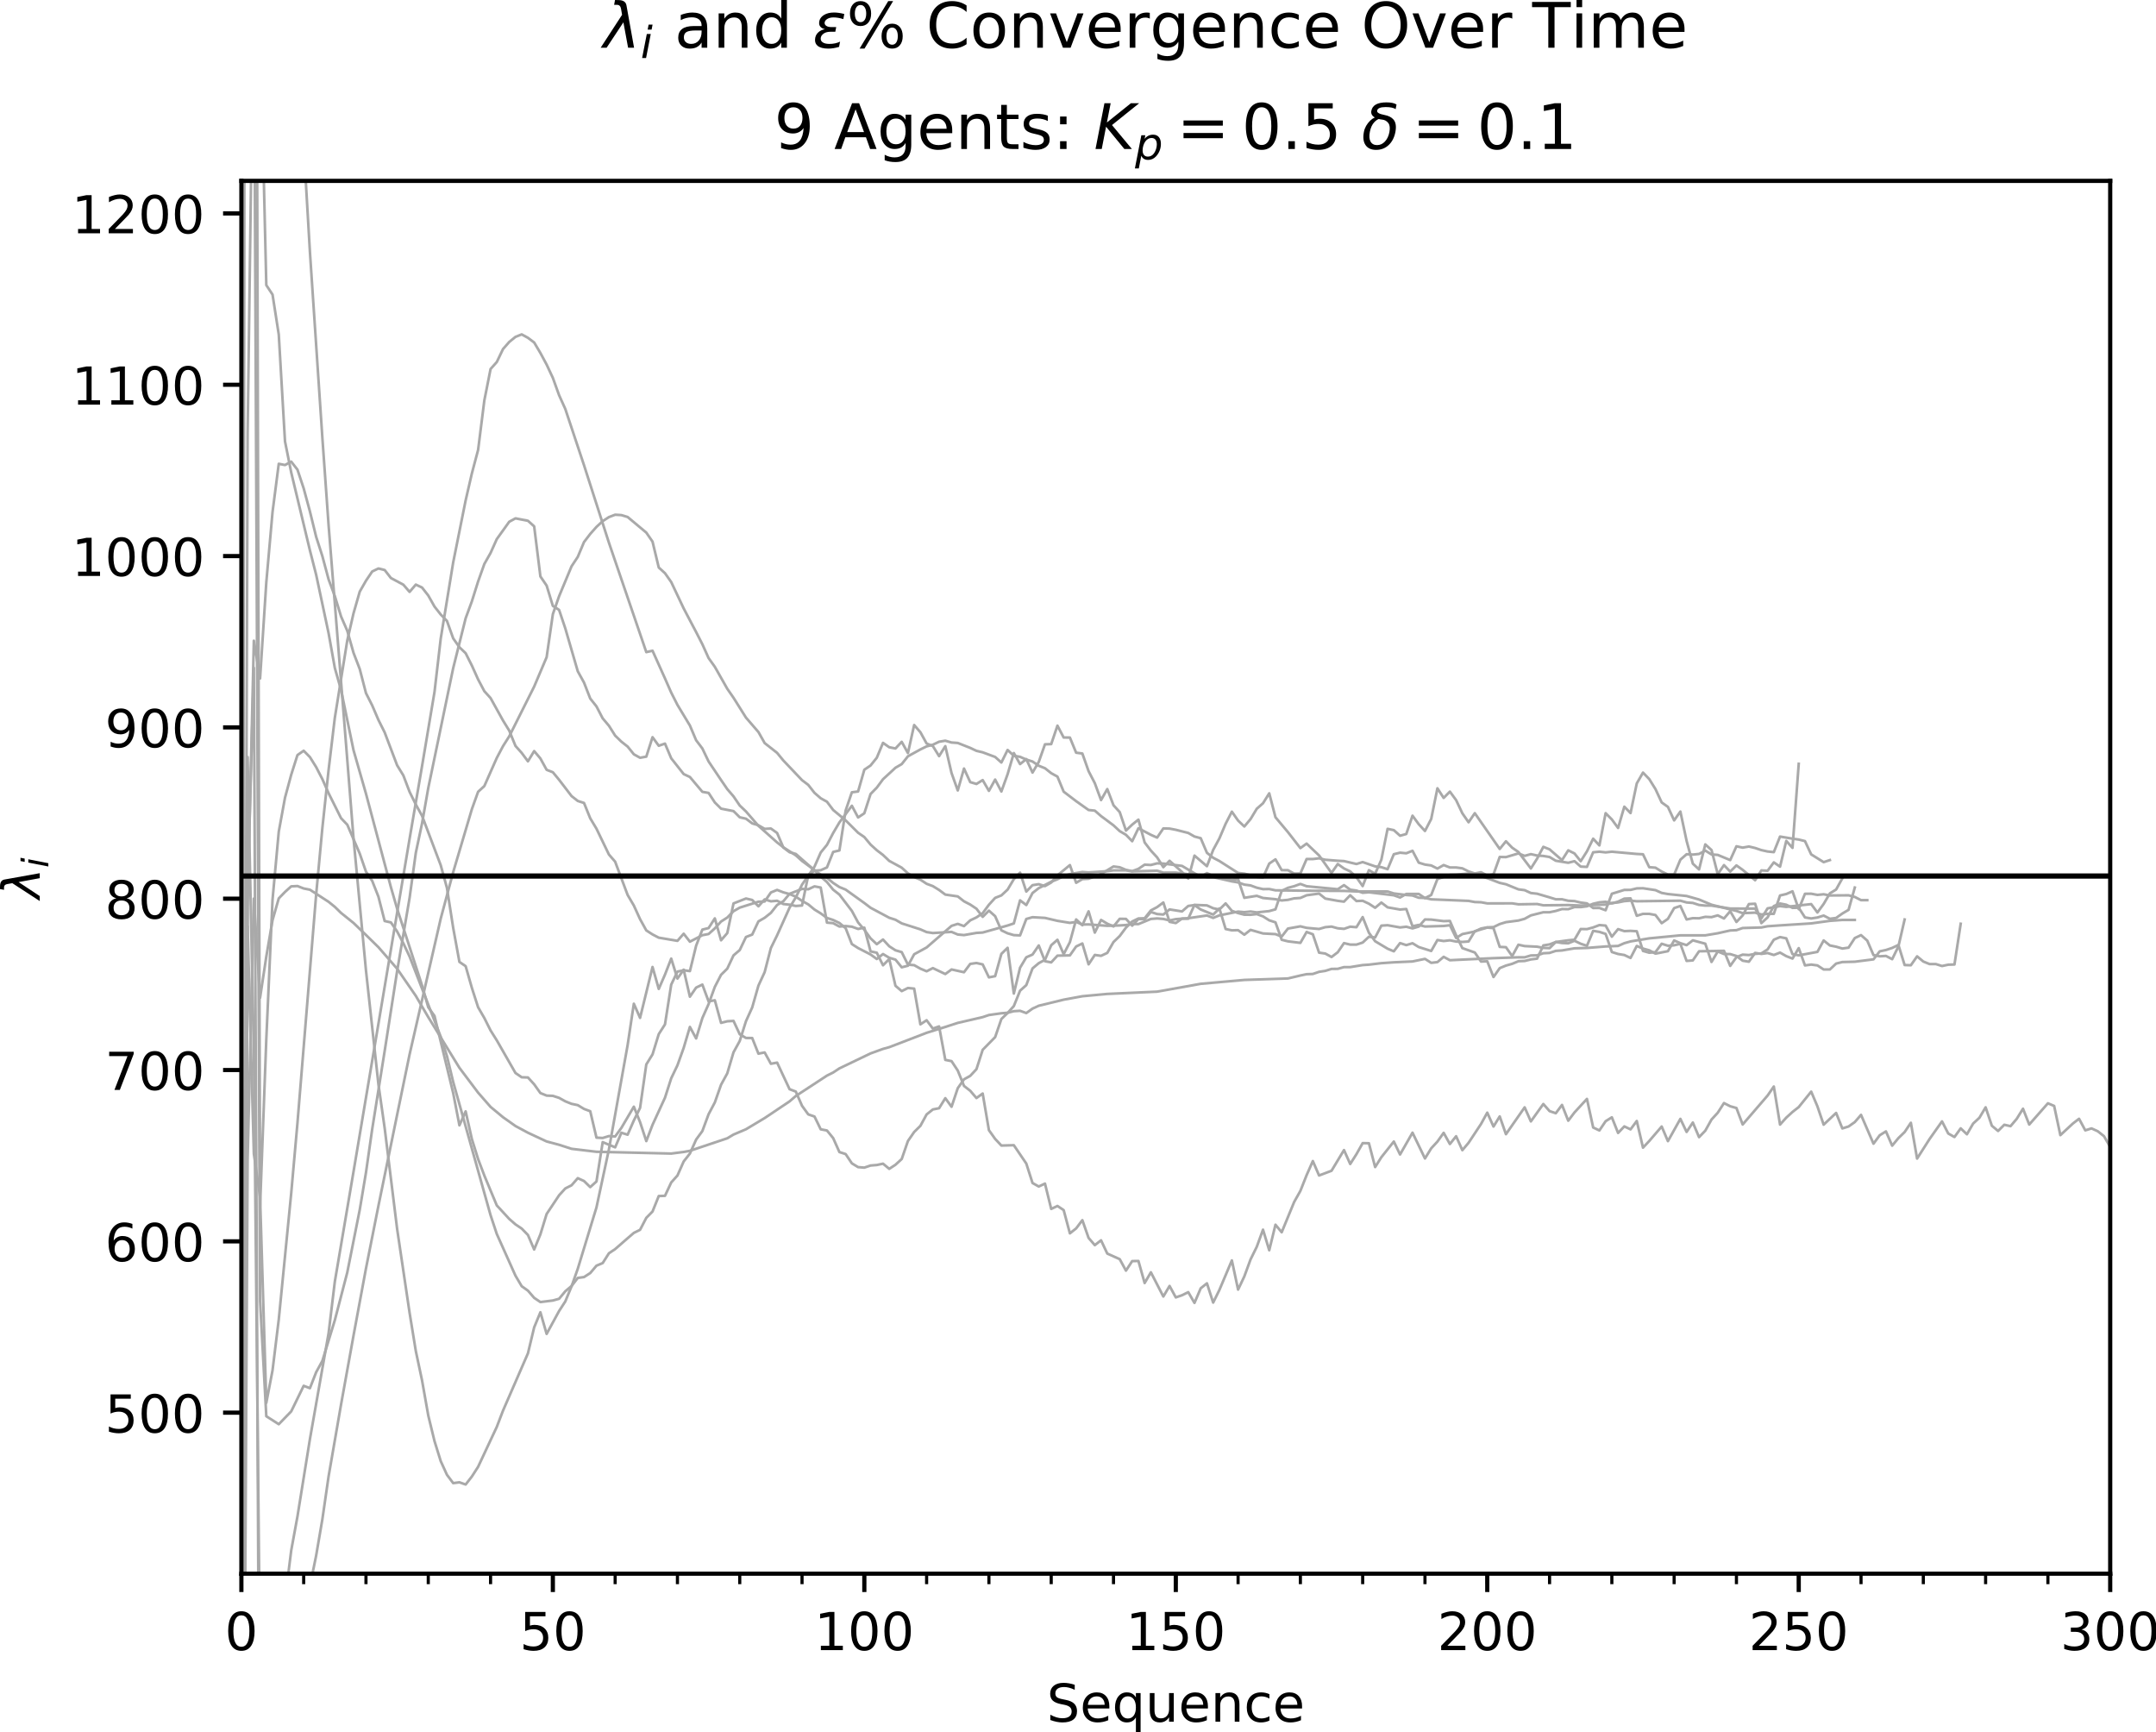 <?xml version="1.0" encoding="utf-8" standalone="no"?>
<!DOCTYPE svg PUBLIC "-//W3C//DTD SVG 1.1//EN"
  "http://www.w3.org/Graphics/SVG/1.1/DTD/svg11.dtd">
<!-- Created with matplotlib (http://matplotlib.org/) -->
<svg height="331pt" version="1.1" viewBox="0 0 412 331" width="412pt" xmlns="http://www.w3.org/2000/svg" xmlns:xlink="http://www.w3.org/1999/xlink">
 <defs>
  <style type="text/css">
*{stroke-linecap:butt;stroke-linejoin:round;}
  </style>
 </defs>
 <g id="figure_1">
  <g id="patch_1">
   <path d="M 0 331.028 
L 412.792 331.028 
L 412.792 0 
L 0 0 
z
" style="fill:#ffffff;"/>
  </g>
  <g id="axes_1">
   <g id="patch_2">
    <path d="M 46.128 300.672 
L 403.248 300.672 
L 403.248 34.56 
L 46.128 34.56 
z
" style="fill:#ffffff;"/>
   </g>
   <g id="matplotlib.axis_1">
    <g id="xtick_1">
     <g id="line2d_1">
      <defs>
       <path d="M 0 0 
L 0 3.5 
" id="m195cdf9599" style="stroke:#000000;stroke-width:0.8;"/>
      </defs>
      <g>
       <use style="stroke:#000000;stroke-width:0.8;" x="46.128" xlink:href="#m195cdf9599" y="300.672"/>
      </g>
     </g>
     <g id="text_1">
      <!-- 0 -->
      <defs>
       <path d="M 31.781 66.406 
Q 24.172 66.406 20.328 58.906 
Q 16.5 51.422 16.5 36.375 
Q 16.5 21.391 20.328 13.891 
Q 24.172 6.391 31.781 6.391 
Q 39.453 6.391 43.281 13.891 
Q 47.125 21.391 47.125 36.375 
Q 47.125 51.422 43.281 58.906 
Q 39.453 66.406 31.781 66.406 
z
M 31.781 74.219 
Q 44.047 74.219 50.516 64.516 
Q 56.984 54.828 56.984 36.375 
Q 56.984 17.969 50.516 8.266 
Q 44.047 -1.422 31.781 -1.422 
Q 19.531 -1.422 13.062 8.266 
Q 6.594 17.969 6.594 36.375 
Q 6.594 54.828 13.062 64.516 
Q 19.531 74.219 31.781 74.219 
z
" id="DejaVuSans-30"/>
      </defs>
      <g transform="translate(42.947 315.27)scale(0.1 -0.1)">
       <use xlink:href="#DejaVuSans-30"/>
      </g>
     </g>
    </g>
    <g id="xtick_2">
     <g id="line2d_2">
      <g>
       <use style="stroke:#000000;stroke-width:0.8;" x="105.648" xlink:href="#m195cdf9599" y="300.672"/>
      </g>
     </g>
     <g id="text_2">
      <!-- 50 -->
      <defs>
       <path d="M 10.797 72.906 
L 49.516 72.906 
L 49.516 64.594 
L 19.828 64.594 
L 19.828 46.734 
Q 21.969 47.469 24.109 47.828 
Q 26.266 48.188 28.422 48.188 
Q 40.625 48.188 47.75 41.5 
Q 54.891 34.812 54.891 23.391 
Q 54.891 11.625 47.562 5.094 
Q 40.234 -1.422 26.906 -1.422 
Q 22.312 -1.422 17.547 -0.641 
Q 12.797 0.141 7.719 1.703 
L 7.719 11.625 
Q 12.109 9.234 16.797 8.062 
Q 21.484 6.891 26.703 6.891 
Q 35.156 6.891 40.078 11.328 
Q 45.016 15.766 45.016 23.391 
Q 45.016 31 40.078 35.438 
Q 35.156 39.891 26.703 39.891 
Q 22.75 39.891 18.812 39.016 
Q 14.891 38.141 10.797 36.281 
z
" id="DejaVuSans-35"/>
      </defs>
      <g transform="translate(99.286 315.27)scale(0.1 -0.1)">
       <use xlink:href="#DejaVuSans-35"/>
       <use x="63.623" xlink:href="#DejaVuSans-30"/>
      </g>
     </g>
    </g>
    <g id="xtick_3">
     <g id="line2d_3">
      <g>
       <use style="stroke:#000000;stroke-width:0.8;" x="165.168" xlink:href="#m195cdf9599" y="300.672"/>
      </g>
     </g>
     <g id="text_3">
      <!-- 100 -->
      <defs>
       <path d="M 12.406 8.297 
L 28.516 8.297 
L 28.516 63.922 
L 10.984 60.406 
L 10.984 69.391 
L 28.422 72.906 
L 38.281 72.906 
L 38.281 8.297 
L 54.391 8.297 
L 54.391 0 
L 12.406 0 
z
" id="DejaVuSans-31"/>
      </defs>
      <g transform="translate(155.624 315.27)scale(0.1 -0.1)">
       <use xlink:href="#DejaVuSans-31"/>
       <use x="63.623" xlink:href="#DejaVuSans-30"/>
       <use x="127.246" xlink:href="#DejaVuSans-30"/>
      </g>
     </g>
    </g>
    <g id="xtick_4">
     <g id="line2d_4">
      <g>
       <use style="stroke:#000000;stroke-width:0.8;" x="224.688" xlink:href="#m195cdf9599" y="300.672"/>
      </g>
     </g>
     <g id="text_4">
      <!-- 150 -->
      <g transform="translate(215.144 315.27)scale(0.1 -0.1)">
       <use xlink:href="#DejaVuSans-31"/>
       <use x="63.623" xlink:href="#DejaVuSans-35"/>
       <use x="127.246" xlink:href="#DejaVuSans-30"/>
      </g>
     </g>
    </g>
    <g id="xtick_5">
     <g id="line2d_5">
      <g>
       <use style="stroke:#000000;stroke-width:0.8;" x="284.208" xlink:href="#m195cdf9599" y="300.672"/>
      </g>
     </g>
     <g id="text_5">
      <!-- 200 -->
      <defs>
       <path d="M 19.188 8.297 
L 53.609 8.297 
L 53.609 0 
L 7.328 0 
L 7.328 8.297 
Q 12.938 14.109 22.625 23.891 
Q 32.328 33.688 34.812 36.531 
Q 39.547 41.844 41.422 45.531 
Q 43.312 49.219 43.312 52.781 
Q 43.312 58.594 39.234 62.25 
Q 35.156 65.922 28.609 65.922 
Q 23.969 65.922 18.812 64.312 
Q 13.672 62.703 7.812 59.422 
L 7.812 69.391 
Q 13.766 71.781 18.938 73 
Q 24.125 74.219 28.422 74.219 
Q 39.75 74.219 46.484 68.547 
Q 53.219 62.891 53.219 53.422 
Q 53.219 48.922 51.531 44.891 
Q 49.859 40.875 45.406 35.406 
Q 44.188 33.984 37.641 27.219 
Q 31.109 20.453 19.188 8.297 
z
" id="DejaVuSans-32"/>
      </defs>
      <g transform="translate(274.664 315.27)scale(0.1 -0.1)">
       <use xlink:href="#DejaVuSans-32"/>
       <use x="63.623" xlink:href="#DejaVuSans-30"/>
       <use x="127.246" xlink:href="#DejaVuSans-30"/>
      </g>
     </g>
    </g>
    <g id="xtick_6">
     <g id="line2d_6">
      <g>
       <use style="stroke:#000000;stroke-width:0.8;" x="343.728" xlink:href="#m195cdf9599" y="300.672"/>
      </g>
     </g>
     <g id="text_6">
      <!-- 250 -->
      <g transform="translate(334.184 315.27)scale(0.1 -0.1)">
       <use xlink:href="#DejaVuSans-32"/>
       <use x="63.623" xlink:href="#DejaVuSans-35"/>
       <use x="127.246" xlink:href="#DejaVuSans-30"/>
      </g>
     </g>
    </g>
    <g id="xtick_7">
     <g id="line2d_7">
      <g>
       <use style="stroke:#000000;stroke-width:0.8;" x="403.248" xlink:href="#m195cdf9599" y="300.672"/>
      </g>
     </g>
     <g id="text_7">
      <!-- 300 -->
      <defs>
       <path d="M 40.578 39.312 
Q 47.656 37.797 51.625 33 
Q 55.609 28.219 55.609 21.188 
Q 55.609 10.406 48.188 4.484 
Q 40.766 -1.422 27.094 -1.422 
Q 22.516 -1.422 17.656 -0.516 
Q 12.797 0.391 7.625 2.203 
L 7.625 11.719 
Q 11.719 9.328 16.594 8.109 
Q 21.484 6.891 26.812 6.891 
Q 36.078 6.891 40.938 10.547 
Q 45.797 14.203 45.797 21.188 
Q 45.797 27.641 41.281 31.266 
Q 36.766 34.906 28.719 34.906 
L 20.219 34.906 
L 20.219 43.016 
L 29.109 43.016 
Q 36.375 43.016 40.234 45.922 
Q 44.094 48.828 44.094 54.297 
Q 44.094 59.906 40.109 62.906 
Q 36.141 65.922 28.719 65.922 
Q 24.656 65.922 20.016 65.031 
Q 15.375 64.156 9.812 62.312 
L 9.812 71.094 
Q 15.438 72.656 20.344 73.438 
Q 25.25 74.219 29.594 74.219 
Q 40.828 74.219 47.359 69.109 
Q 53.906 64.016 53.906 55.328 
Q 53.906 49.266 50.438 45.094 
Q 46.969 40.922 40.578 39.312 
z
" id="DejaVuSans-33"/>
      </defs>
      <g transform="translate(393.704 315.27)scale(0.1 -0.1)">
       <use xlink:href="#DejaVuSans-33"/>
       <use x="63.623" xlink:href="#DejaVuSans-30"/>
       <use x="127.246" xlink:href="#DejaVuSans-30"/>
      </g>
     </g>
    </g>
    <g id="xtick_8">
     <g id="line2d_8">
      <defs>
       <path d="M 0 0 
L 0 2 
" id="m9988a52173" style="stroke:#000000;stroke-width:0.6;"/>
      </defs>
      <g>
       <use style="stroke:#000000;stroke-width:0.6;" x="46.128" xlink:href="#m9988a52173" y="300.672"/>
      </g>
     </g>
    </g>
    <g id="xtick_9">
     <g id="line2d_9">
      <g>
       <use style="stroke:#000000;stroke-width:0.6;" x="58.032" xlink:href="#m9988a52173" y="300.672"/>
      </g>
     </g>
    </g>
    <g id="xtick_10">
     <g id="line2d_10">
      <g>
       <use style="stroke:#000000;stroke-width:0.6;" x="69.936" xlink:href="#m9988a52173" y="300.672"/>
      </g>
     </g>
    </g>
    <g id="xtick_11">
     <g id="line2d_11">
      <g>
       <use style="stroke:#000000;stroke-width:0.6;" x="81.84" xlink:href="#m9988a52173" y="300.672"/>
      </g>
     </g>
    </g>
    <g id="xtick_12">
     <g id="line2d_12">
      <g>
       <use style="stroke:#000000;stroke-width:0.6;" x="93.744" xlink:href="#m9988a52173" y="300.672"/>
      </g>
     </g>
    </g>
    <g id="xtick_13">
     <g id="line2d_13">
      <g>
       <use style="stroke:#000000;stroke-width:0.6;" x="105.648" xlink:href="#m9988a52173" y="300.672"/>
      </g>
     </g>
    </g>
    <g id="xtick_14">
     <g id="line2d_14">
      <g>
       <use style="stroke:#000000;stroke-width:0.6;" x="117.552" xlink:href="#m9988a52173" y="300.672"/>
      </g>
     </g>
    </g>
    <g id="xtick_15">
     <g id="line2d_15">
      <g>
       <use style="stroke:#000000;stroke-width:0.6;" x="129.456" xlink:href="#m9988a52173" y="300.672"/>
      </g>
     </g>
    </g>
    <g id="xtick_16">
     <g id="line2d_16">
      <g>
       <use style="stroke:#000000;stroke-width:0.6;" x="141.36" xlink:href="#m9988a52173" y="300.672"/>
      </g>
     </g>
    </g>
    <g id="xtick_17">
     <g id="line2d_17">
      <g>
       <use style="stroke:#000000;stroke-width:0.6;" x="153.264" xlink:href="#m9988a52173" y="300.672"/>
      </g>
     </g>
    </g>
    <g id="xtick_18">
     <g id="line2d_18">
      <g>
       <use style="stroke:#000000;stroke-width:0.6;" x="165.168" xlink:href="#m9988a52173" y="300.672"/>
      </g>
     </g>
    </g>
    <g id="xtick_19">
     <g id="line2d_19">
      <g>
       <use style="stroke:#000000;stroke-width:0.6;" x="177.072" xlink:href="#m9988a52173" y="300.672"/>
      </g>
     </g>
    </g>
    <g id="xtick_20">
     <g id="line2d_20">
      <g>
       <use style="stroke:#000000;stroke-width:0.6;" x="188.976" xlink:href="#m9988a52173" y="300.672"/>
      </g>
     </g>
    </g>
    <g id="xtick_21">
     <g id="line2d_21">
      <g>
       <use style="stroke:#000000;stroke-width:0.6;" x="200.88" xlink:href="#m9988a52173" y="300.672"/>
      </g>
     </g>
    </g>
    <g id="xtick_22">
     <g id="line2d_22">
      <g>
       <use style="stroke:#000000;stroke-width:0.6;" x="212.784" xlink:href="#m9988a52173" y="300.672"/>
      </g>
     </g>
    </g>
    <g id="xtick_23">
     <g id="line2d_23">
      <g>
       <use style="stroke:#000000;stroke-width:0.6;" x="224.688" xlink:href="#m9988a52173" y="300.672"/>
      </g>
     </g>
    </g>
    <g id="xtick_24">
     <g id="line2d_24">
      <g>
       <use style="stroke:#000000;stroke-width:0.6;" x="236.592" xlink:href="#m9988a52173" y="300.672"/>
      </g>
     </g>
    </g>
    <g id="xtick_25">
     <g id="line2d_25">
      <g>
       <use style="stroke:#000000;stroke-width:0.6;" x="248.496" xlink:href="#m9988a52173" y="300.672"/>
      </g>
     </g>
    </g>
    <g id="xtick_26">
     <g id="line2d_26">
      <g>
       <use style="stroke:#000000;stroke-width:0.6;" x="260.4" xlink:href="#m9988a52173" y="300.672"/>
      </g>
     </g>
    </g>
    <g id="xtick_27">
     <g id="line2d_27">
      <g>
       <use style="stroke:#000000;stroke-width:0.6;" x="272.304" xlink:href="#m9988a52173" y="300.672"/>
      </g>
     </g>
    </g>
    <g id="xtick_28">
     <g id="line2d_28">
      <g>
       <use style="stroke:#000000;stroke-width:0.6;" x="284.208" xlink:href="#m9988a52173" y="300.672"/>
      </g>
     </g>
    </g>
    <g id="xtick_29">
     <g id="line2d_29">
      <g>
       <use style="stroke:#000000;stroke-width:0.6;" x="296.112" xlink:href="#m9988a52173" y="300.672"/>
      </g>
     </g>
    </g>
    <g id="xtick_30">
     <g id="line2d_30">
      <g>
       <use style="stroke:#000000;stroke-width:0.6;" x="308.016" xlink:href="#m9988a52173" y="300.672"/>
      </g>
     </g>
    </g>
    <g id="xtick_31">
     <g id="line2d_31">
      <g>
       <use style="stroke:#000000;stroke-width:0.6;" x="319.92" xlink:href="#m9988a52173" y="300.672"/>
      </g>
     </g>
    </g>
    <g id="xtick_32">
     <g id="line2d_32">
      <g>
       <use style="stroke:#000000;stroke-width:0.6;" x="331.824" xlink:href="#m9988a52173" y="300.672"/>
      </g>
     </g>
    </g>
    <g id="xtick_33">
     <g id="line2d_33">
      <g>
       <use style="stroke:#000000;stroke-width:0.6;" x="343.728" xlink:href="#m9988a52173" y="300.672"/>
      </g>
     </g>
    </g>
    <g id="xtick_34">
     <g id="line2d_34">
      <g>
       <use style="stroke:#000000;stroke-width:0.6;" x="355.632" xlink:href="#m9988a52173" y="300.672"/>
      </g>
     </g>
    </g>
    <g id="xtick_35">
     <g id="line2d_35">
      <g>
       <use style="stroke:#000000;stroke-width:0.6;" x="367.536" xlink:href="#m9988a52173" y="300.672"/>
      </g>
     </g>
    </g>
    <g id="xtick_36">
     <g id="line2d_36">
      <g>
       <use style="stroke:#000000;stroke-width:0.6;" x="379.44" xlink:href="#m9988a52173" y="300.672"/>
      </g>
     </g>
    </g>
    <g id="xtick_37">
     <g id="line2d_37">
      <g>
       <use style="stroke:#000000;stroke-width:0.6;" x="391.344" xlink:href="#m9988a52173" y="300.672"/>
      </g>
     </g>
    </g>
    <g id="xtick_38">
     <g id="line2d_38">
      <g>
       <use style="stroke:#000000;stroke-width:0.6;" x="403.248" xlink:href="#m9988a52173" y="300.672"/>
      </g>
     </g>
    </g>
    <g id="text_8">
     <!-- Sequence -->
     <defs>
      <path d="M 53.516 70.516 
L 53.516 60.891 
Q 47.906 63.578 42.922 64.891 
Q 37.938 66.219 33.297 66.219 
Q 25.25 66.219 20.875 63.094 
Q 16.5 59.969 16.5 54.203 
Q 16.5 49.359 19.406 46.891 
Q 22.312 44.438 30.422 42.922 
L 36.375 41.703 
Q 47.406 39.594 52.656 34.297 
Q 57.906 29 57.906 20.125 
Q 57.906 9.516 50.797 4.047 
Q 43.703 -1.422 29.984 -1.422 
Q 24.812 -1.422 18.969 -0.25 
Q 13.141 0.922 6.891 3.219 
L 6.891 13.375 
Q 12.891 10.016 18.656 8.297 
Q 24.422 6.594 29.984 6.594 
Q 38.422 6.594 43.016 9.906 
Q 47.609 13.234 47.609 19.391 
Q 47.609 24.75 44.312 27.781 
Q 41.016 30.812 33.5 32.328 
L 27.484 33.5 
Q 16.453 35.688 11.516 40.375 
Q 6.594 45.062 6.594 53.422 
Q 6.594 63.094 13.406 68.656 
Q 20.219 74.219 32.172 74.219 
Q 37.312 74.219 42.625 73.281 
Q 47.953 72.359 53.516 70.516 
z
" id="DejaVuSans-53"/>
      <path d="M 56.203 29.594 
L 56.203 25.203 
L 14.891 25.203 
Q 15.484 15.922 20.484 11.062 
Q 25.484 6.203 34.422 6.203 
Q 39.594 6.203 44.453 7.469 
Q 49.312 8.734 54.109 11.281 
L 54.109 2.781 
Q 49.266 0.734 44.188 -0.344 
Q 39.109 -1.422 33.891 -1.422 
Q 20.797 -1.422 13.156 6.188 
Q 5.516 13.812 5.516 26.812 
Q 5.516 40.234 12.766 48.109 
Q 20.016 56 32.328 56 
Q 43.359 56 49.781 48.891 
Q 56.203 41.797 56.203 29.594 
z
M 47.219 32.234 
Q 47.125 39.594 43.094 43.984 
Q 39.062 48.391 32.422 48.391 
Q 24.906 48.391 20.391 44.141 
Q 15.875 39.891 15.188 32.172 
z
" id="DejaVuSans-65"/>
      <path d="M 14.797 27.297 
Q 14.797 17.391 18.875 11.75 
Q 22.953 6.109 30.078 6.109 
Q 37.203 6.109 41.297 11.75 
Q 45.406 17.391 45.406 27.297 
Q 45.406 37.203 41.297 42.844 
Q 37.203 48.484 30.078 48.484 
Q 22.953 48.484 18.875 42.844 
Q 14.797 37.203 14.797 27.297 
z
M 45.406 8.203 
Q 42.578 3.328 38.25 0.953 
Q 33.938 -1.422 27.875 -1.422 
Q 17.969 -1.422 11.734 6.484 
Q 5.516 14.406 5.516 27.297 
Q 5.516 40.188 11.734 48.094 
Q 17.969 56 27.875 56 
Q 33.938 56 38.25 53.625 
Q 42.578 51.266 45.406 46.391 
L 45.406 54.688 
L 54.391 54.688 
L 54.391 -20.797 
L 45.406 -20.797 
z
" id="DejaVuSans-71"/>
      <path d="M 8.5 21.578 
L 8.5 54.688 
L 17.484 54.688 
L 17.484 21.922 
Q 17.484 14.156 20.5 10.266 
Q 23.531 6.391 29.594 6.391 
Q 36.859 6.391 41.078 11.031 
Q 45.312 15.672 45.312 23.688 
L 45.312 54.688 
L 54.297 54.688 
L 54.297 0 
L 45.312 0 
L 45.312 8.406 
Q 42.047 3.422 37.719 1 
Q 33.406 -1.422 27.688 -1.422 
Q 18.266 -1.422 13.375 4.438 
Q 8.5 10.297 8.5 21.578 
z
M 31.109 56 
z
" id="DejaVuSans-75"/>
      <path d="M 54.891 33.016 
L 54.891 0 
L 45.906 0 
L 45.906 32.719 
Q 45.906 40.484 42.875 44.328 
Q 39.844 48.188 33.797 48.188 
Q 26.516 48.188 22.312 43.547 
Q 18.109 38.922 18.109 30.906 
L 18.109 0 
L 9.078 0 
L 9.078 54.688 
L 18.109 54.688 
L 18.109 46.188 
Q 21.344 51.125 25.703 53.562 
Q 30.078 56 35.797 56 
Q 45.219 56 50.047 50.172 
Q 54.891 44.344 54.891 33.016 
z
" id="DejaVuSans-6e"/>
      <path d="M 48.781 52.594 
L 48.781 44.188 
Q 44.969 46.297 41.141 47.344 
Q 37.312 48.391 33.406 48.391 
Q 24.656 48.391 19.812 42.844 
Q 14.984 37.312 14.984 27.297 
Q 14.984 17.281 19.812 11.734 
Q 24.656 6.203 33.406 6.203 
Q 37.312 6.203 41.141 7.25 
Q 44.969 8.297 48.781 10.406 
L 48.781 2.094 
Q 45.016 0.344 40.984 -0.531 
Q 36.969 -1.422 32.422 -1.422 
Q 20.062 -1.422 12.781 6.344 
Q 5.516 14.109 5.516 27.297 
Q 5.516 40.672 12.859 48.328 
Q 20.219 56 33.016 56 
Q 37.156 56 41.109 55.141 
Q 45.062 54.297 48.781 52.594 
z
" id="DejaVuSans-63"/>
     </defs>
     <g transform="translate(200.023 328.949)scale(0.1 -0.1)">
      <use xlink:href="#DejaVuSans-53"/>
      <use x="63.477" xlink:href="#DejaVuSans-65"/>
      <use x="125" xlink:href="#DejaVuSans-71"/>
      <use x="188.477" xlink:href="#DejaVuSans-75"/>
      <use x="251.855" xlink:href="#DejaVuSans-65"/>
      <use x="313.379" xlink:href="#DejaVuSans-6e"/>
      <use x="376.758" xlink:href="#DejaVuSans-63"/>
      <use x="431.738" xlink:href="#DejaVuSans-65"/>
     </g>
    </g>
   </g>
   <g id="matplotlib.axis_2">
    <g id="ytick_1">
     <g id="line2d_39">
      <defs>
       <path d="M 0 0 
L -3.5 0 
" id="mb587e8e798" style="stroke:#000000;stroke-width:0.8;"/>
      </defs>
      <g>
       <use style="stroke:#000000;stroke-width:0.8;" x="46.128" xlink:href="#mb587e8e798" y="269.904"/>
      </g>
     </g>
     <g id="text_9">
      <!-- 500 -->
      <g transform="translate(20.041 273.703)scale(0.1 -0.1)">
       <use xlink:href="#DejaVuSans-35"/>
       <use x="63.623" xlink:href="#DejaVuSans-30"/>
       <use x="127.246" xlink:href="#DejaVuSans-30"/>
      </g>
     </g>
    </g>
    <g id="ytick_2">
     <g id="line2d_40">
      <g>
       <use style="stroke:#000000;stroke-width:0.8;" x="46.128" xlink:href="#mb587e8e798" y="237.172"/>
      </g>
     </g>
     <g id="text_10">
      <!-- 600 -->
      <defs>
       <path d="M 33.016 40.375 
Q 26.375 40.375 22.484 35.828 
Q 18.609 31.297 18.609 23.391 
Q 18.609 15.531 22.484 10.953 
Q 26.375 6.391 33.016 6.391 
Q 39.656 6.391 43.531 10.953 
Q 47.406 15.531 47.406 23.391 
Q 47.406 31.297 43.531 35.828 
Q 39.656 40.375 33.016 40.375 
z
M 52.594 71.297 
L 52.594 62.312 
Q 48.875 64.062 45.094 64.984 
Q 41.312 65.922 37.594 65.922 
Q 27.828 65.922 22.672 59.328 
Q 17.531 52.734 16.797 39.406 
Q 19.672 43.656 24.016 45.922 
Q 28.375 48.188 33.594 48.188 
Q 44.578 48.188 50.953 41.516 
Q 57.328 34.859 57.328 23.391 
Q 57.328 12.156 50.688 5.359 
Q 44.047 -1.422 33.016 -1.422 
Q 20.359 -1.422 13.672 8.266 
Q 6.984 17.969 6.984 36.375 
Q 6.984 53.656 15.188 63.938 
Q 23.391 74.219 37.203 74.219 
Q 40.922 74.219 44.703 73.484 
Q 48.484 72.75 52.594 71.297 
z
" id="DejaVuSans-36"/>
      </defs>
      <g transform="translate(20.041 240.971)scale(0.1 -0.1)">
       <use xlink:href="#DejaVuSans-36"/>
       <use x="63.623" xlink:href="#DejaVuSans-30"/>
       <use x="127.246" xlink:href="#DejaVuSans-30"/>
      </g>
     </g>
    </g>
    <g id="ytick_3">
     <g id="line2d_41">
      <g>
       <use style="stroke:#000000;stroke-width:0.8;" x="46.128" xlink:href="#mb587e8e798" y="204.44"/>
      </g>
     </g>
     <g id="text_11">
      <!-- 700 -->
      <defs>
       <path d="M 8.203 72.906 
L 55.078 72.906 
L 55.078 68.703 
L 28.609 0 
L 18.312 0 
L 43.219 64.594 
L 8.203 64.594 
z
" id="DejaVuSans-37"/>
      </defs>
      <g transform="translate(20.041 208.239)scale(0.1 -0.1)">
       <use xlink:href="#DejaVuSans-37"/>
       <use x="63.623" xlink:href="#DejaVuSans-30"/>
       <use x="127.246" xlink:href="#DejaVuSans-30"/>
      </g>
     </g>
    </g>
    <g id="ytick_4">
     <g id="line2d_42">
      <g>
       <use style="stroke:#000000;stroke-width:0.8;" x="46.128" xlink:href="#mb587e8e798" y="171.708"/>
      </g>
     </g>
     <g id="text_12">
      <!-- 800 -->
      <defs>
       <path d="M 31.781 34.625 
Q 24.75 34.625 20.719 30.859 
Q 16.703 27.094 16.703 20.516 
Q 16.703 13.922 20.719 10.156 
Q 24.75 6.391 31.781 6.391 
Q 38.812 6.391 42.859 10.172 
Q 46.922 13.969 46.922 20.516 
Q 46.922 27.094 42.891 30.859 
Q 38.875 34.625 31.781 34.625 
z
M 21.922 38.812 
Q 15.578 40.375 12.031 44.719 
Q 8.5 49.078 8.5 55.328 
Q 8.5 64.062 14.719 69.141 
Q 20.953 74.219 31.781 74.219 
Q 42.672 74.219 48.875 69.141 
Q 55.078 64.062 55.078 55.328 
Q 55.078 49.078 51.531 44.719 
Q 48 40.375 41.703 38.812 
Q 48.828 37.156 52.797 32.312 
Q 56.781 27.484 56.781 20.516 
Q 56.781 9.906 50.312 4.234 
Q 43.844 -1.422 31.781 -1.422 
Q 19.734 -1.422 13.25 4.234 
Q 6.781 9.906 6.781 20.516 
Q 6.781 27.484 10.781 32.312 
Q 14.797 37.156 21.922 38.812 
z
M 18.312 54.391 
Q 18.312 48.734 21.844 45.562 
Q 25.391 42.391 31.781 42.391 
Q 38.141 42.391 41.719 45.562 
Q 45.312 48.734 45.312 54.391 
Q 45.312 60.062 41.719 63.234 
Q 38.141 66.406 31.781 66.406 
Q 25.391 66.406 21.844 63.234 
Q 18.312 60.062 18.312 54.391 
z
" id="DejaVuSans-38"/>
      </defs>
      <g transform="translate(20.041 175.507)scale(0.1 -0.1)">
       <use xlink:href="#DejaVuSans-38"/>
       <use x="63.623" xlink:href="#DejaVuSans-30"/>
       <use x="127.246" xlink:href="#DejaVuSans-30"/>
      </g>
     </g>
    </g>
    <g id="ytick_5">
     <g id="line2d_43">
      <g>
       <use style="stroke:#000000;stroke-width:0.8;" x="46.128" xlink:href="#mb587e8e798" y="138.975"/>
      </g>
     </g>
     <g id="text_13">
      <!-- 900 -->
      <defs>
       <path d="M 10.984 1.516 
L 10.984 10.5 
Q 14.703 8.734 18.5 7.812 
Q 22.312 6.891 25.984 6.891 
Q 35.75 6.891 40.891 13.453 
Q 46.047 20.016 46.781 33.406 
Q 43.953 29.203 39.594 26.953 
Q 35.25 24.703 29.984 24.703 
Q 19.047 24.703 12.672 31.312 
Q 6.297 37.938 6.297 49.422 
Q 6.297 60.641 12.938 67.422 
Q 19.578 74.219 30.609 74.219 
Q 43.266 74.219 49.922 64.516 
Q 56.594 54.828 56.594 36.375 
Q 56.594 19.141 48.406 8.859 
Q 40.234 -1.422 26.422 -1.422 
Q 22.703 -1.422 18.891 -0.688 
Q 15.094 0.047 10.984 1.516 
z
M 30.609 32.422 
Q 37.25 32.422 41.125 36.953 
Q 45.016 41.5 45.016 49.422 
Q 45.016 57.281 41.125 61.844 
Q 37.25 66.406 30.609 66.406 
Q 23.969 66.406 20.094 61.844 
Q 16.219 57.281 16.219 49.422 
Q 16.219 41.5 20.094 36.953 
Q 23.969 32.422 30.609 32.422 
z
" id="DejaVuSans-39"/>
      </defs>
      <g transform="translate(20.041 142.775)scale(0.1 -0.1)">
       <use xlink:href="#DejaVuSans-39"/>
       <use x="63.623" xlink:href="#DejaVuSans-30"/>
       <use x="127.246" xlink:href="#DejaVuSans-30"/>
      </g>
     </g>
    </g>
    <g id="ytick_6">
     <g id="line2d_44">
      <g>
       <use style="stroke:#000000;stroke-width:0.8;" x="46.128" xlink:href="#mb587e8e798" y="106.243"/>
      </g>
     </g>
     <g id="text_14">
      <!-- 1000 -->
      <g transform="translate(13.678 110.043)scale(0.1 -0.1)">
       <use xlink:href="#DejaVuSans-31"/>
       <use x="63.623" xlink:href="#DejaVuSans-30"/>
       <use x="127.246" xlink:href="#DejaVuSans-30"/>
       <use x="190.869" xlink:href="#DejaVuSans-30"/>
      </g>
     </g>
    </g>
    <g id="ytick_7">
     <g id="line2d_45">
      <g>
       <use style="stroke:#000000;stroke-width:0.8;" x="46.128" xlink:href="#mb587e8e798" y="73.511"/>
      </g>
     </g>
     <g id="text_15">
      <!-- 1100 -->
      <g transform="translate(13.678 77.31)scale(0.1 -0.1)">
       <use xlink:href="#DejaVuSans-31"/>
       <use x="63.623" xlink:href="#DejaVuSans-31"/>
       <use x="127.246" xlink:href="#DejaVuSans-30"/>
       <use x="190.869" xlink:href="#DejaVuSans-30"/>
      </g>
     </g>
    </g>
    <g id="ytick_8">
     <g id="line2d_46">
      <g>
       <use style="stroke:#000000;stroke-width:0.8;" x="46.128" xlink:href="#mb587e8e798" y="40.779"/>
      </g>
     </g>
     <g id="text_16">
      <!-- 1200 -->
      <g transform="translate(13.678 44.578)scale(0.1 -0.1)">
       <use xlink:href="#DejaVuSans-31"/>
       <use x="63.623" xlink:href="#DejaVuSans-32"/>
       <use x="127.246" xlink:href="#DejaVuSans-30"/>
       <use x="190.869" xlink:href="#DejaVuSans-30"/>
      </g>
     </g>
    </g>
    <g id="text_17">
     <!-- $\lambda_i$ -->
     <defs>
      <path d="M 36.719 67.438 
L 48.828 0 
L 39.312 0 
L 31.844 40.438 
L 5.125 0 
L -4.391 0 
L 29.734 52.438 
L 28.031 62.109 
Q 26.953 68.266 21.734 68.266 
L 17.047 68.266 
L 18.5 75.984 
L 24.219 75.875 
Q 35.203 75.734 36.719 67.438 
z
" id="DejaVuSans-Oblique-3bb"/>
      <path d="M 18.312 75.984 
L 27.297 75.984 
L 25.094 64.594 
L 16.109 64.594 
z
M 14.203 54.688 
L 23.188 54.688 
L 12.5 0 
L 3.516 0 
z
" id="DejaVuSans-Oblique-69"/>
     </defs>
     <g transform="translate(7.598 171.716)rotate(-90)scale(0.1 -0.1)">
      <use transform="translate(0 0.016)" xlink:href="#DejaVuSans-Oblique-3bb"/>
      <use transform="translate(59.18 -16.391)scale(0.7)" xlink:href="#DejaVuSans-Oblique-69"/>
     </g>
    </g>
   </g>
   <g id="line2d_47">
    <path clip-path="url(#p15cc3e3bc6)" d="M 46.268 332.028 
L 46.728 -1 
M 56.418 -1 
L 56.842 7.429 
L 59.223 48.112 
L 61.603 83.659 
L 62.794 100.372 
L 67.555 160.146 
L 69.936 185.421 
L 72.317 207.185 
L 73.507 215.534 
L 75.888 234.797 
L 78.269 250.822 
L 79.459 258.127 
L 80.65 263.746 
L 81.84 270.449 
L 83.031 275.34 
L 84.221 279.168 
L 85.411 281.778 
L 86.602 283.368 
L 87.792 283.213 
L 88.983 283.632 
L 90.173 282.101 
L 91.363 280.252 
L 94.935 272.621 
L 96.125 269.511 
L 100.887 258.57 
L 102.077 253.605 
L 103.267 250.725 
L 104.458 254.858 
L 106.839 250.486 
L 108.029 248.648 
L 109.219 245.775 
L 110.41 242.411 
L 113.981 230.695 
L 116.362 219.598 
L 119.933 199.691 
L 121.123 191.772 
L 122.314 194.477 
L 124.695 184.752 
L 125.885 188.947 
L 127.075 186.204 
L 128.266 183.153 
L 129.456 186.969 
L 130.647 185.272 
L 131.837 190.429 
L 133.027 188.693 
L 134.218 188.117 
L 135.408 191.325 
L 136.599 191.116 
L 137.789 195.43 
L 138.979 195.129 
L 140.17 195.054 
L 141.36 197.609 
L 142.551 198.316 
L 143.741 198.326 
L 144.931 201.312 
L 146.122 201.084 
L 147.312 203.245 
L 148.503 203.026 
L 150.883 208.106 
L 152.074 208.555 
L 153.264 211.278 
L 154.455 212.916 
L 155.645 213.326 
L 156.835 215.767 
L 158.026 215.992 
L 159.216 217.453 
L 160.407 220.117 
L 161.597 220.498 
L 162.787 222.27 
L 163.978 222.993 
L 165.168 223.087 
L 166.359 222.684 
L 167.549 222.589 
L 168.739 222.333 
L 169.93 223.32 
L 171.12 222.54 
L 172.311 221.446 
L 173.501 218.005 
L 174.691 216.282 
L 175.882 215.105 
L 177.072 212.925 
L 178.263 211.973 
L 179.453 211.74 
L 180.643 209.821 
L 181.834 211.46 
L 183.024 207.911 
L 184.215 206.216 
L 185.405 205.555 
L 186.595 204.279 
L 187.786 200.578 
L 190.167 198.154 
L 191.357 194.698 
L 192.547 193.541 
L 193.738 192.221 
L 194.928 189.285 
L 196.119 188.218 
L 197.309 185.029 
L 198.499 184.027 
L 199.69 183.382 
L 200.88 180.599 
L 202.071 179.559 
L 203.261 182.303 
L 204.451 180.009 
L 205.642 175.671 
L 206.832 176.778 
L 208.023 174.123 
L 209.213 178.184 
L 210.403 175.766 
L 211.594 176.478 
L 212.784 177.012 
L 213.975 175.549 
L 215.165 175.566 
L 216.355 176.855 
L 217.546 175.59 
L 218.736 175.635 
L 219.927 174.24 
L 221.117 174.638 
L 222.307 174.733 
L 223.498 173.757 
L 225.879 174.138 
L 227.069 173.093 
L 228.259 172.926 
L 229.45 173.77 
L 231.831 174.743 
L 233.021 173.572 
L 234.211 177.497 
L 235.402 177.751 
L 236.592 177.716 
L 237.783 178.585 
L 238.973 177.661 
L 241.354 178.348 
L 243.735 178.476 
L 244.925 178.942 
L 246.115 177.415 
L 248.496 176.986 
L 249.687 177.277 
L 252.067 177.494 
L 253.258 177.144 
L 254.448 177.035 
L 255.639 177.364 
L 256.829 177.469 
L 258.019 177.056 
L 259.21 177.152 
L 260.4 175.218 
L 261.591 178.213 
L 262.781 179.832 
L 265.162 181.26 
L 266.352 181.758 
L 267.543 180.188 
L 268.733 180.575 
L 269.923 180.216 
L 271.114 180.943 
L 273.495 181.696 
L 274.685 179.602 
L 275.875 179.795 
L 277.066 179.655 
L 278.256 179.894 
L 279.447 179.967 
L 280.637 179.88 
L 281.827 177.922 
L 284.208 177.224 
L 285.399 177.328 
L 286.589 180.912 
L 287.779 180.974 
L 288.97 182.669 
L 290.16 180.499 
L 291.351 180.76 
L 293.731 180.876 
L 294.922 181.104 
L 296.112 181.156 
L 297.303 179.972 
L 298.493 180.17 
L 299.683 180.229 
L 300.874 179.74 
L 302.064 180.315 
L 303.255 180.709 
L 304.445 177.85 
L 305.635 178.049 
L 306.826 178.432 
L 308.016 181.894 
L 309.207 182.272 
L 310.397 182.465 
L 311.587 183.029 
L 312.778 180.737 
L 313.968 181.235 
L 315.159 181.566 
L 316.349 182.202 
L 318.73 181.737 
L 319.92 179.688 
L 321.111 180.204 
L 322.301 180.579 
L 323.491 179.663 
L 325.872 180.304 
L 327.063 183.796 
L 328.253 181.786 
L 329.443 182.276 
L 330.634 182.288 
L 331.824 182.651 
L 333.015 183.552 
L 334.205 183.747 
L 335.395 182.067 
L 336.586 182.253 
L 337.776 182.088 
L 338.967 182.463 
L 340.157 182.003 
L 341.347 182.683 
L 342.538 183.147 
L 343.728 181.151 
L 344.919 184.453 
L 346.109 184.295 
L 347.299 184.453 
L 348.49 185.229 
L 349.68 185.229 
L 350.871 184.105 
L 352.061 183.809 
L 354.442 183.748 
L 358.013 183.293 
L 359.203 181.764 
L 360.394 181.512 
L 361.584 181.112 
L 362.775 180.549 
L 363.965 184.383 
L 365.155 184.422 
L 366.346 182.719 
L 367.536 183.714 
L 368.727 184.194 
L 369.917 184.194 
L 371.107 184.57 
L 372.298 184.315 
L 373.488 184.276 
L 374.679 176.493 
L 374.679 176.493 
" style="fill:none;stroke:#a9a9a9;stroke-linecap:square;stroke-width:0.5;"/>
   </g>
   <g id="line2d_48">
    <path clip-path="url(#p15cc3e3bc6)" d="M 46.599 332.028 
L 47.319 176.998 
L 48.509 220.437 
L 49.699 228.693 
L 50.89 268.019 
L 52.08 261.819 
L 53.271 252.098 
L 55.651 227.966 
L 56.842 214.578 
L 60.413 170.935 
L 61.603 158.191 
L 62.794 147.088 
L 63.984 137.133 
L 66.365 122.356 
L 67.555 117.183 
L 68.746 113.037 
L 69.936 110.957 
L 71.127 109.187 
L 72.317 108.615 
L 73.507 108.909 
L 74.698 110.435 
L 77.079 111.71 
L 78.269 113.086 
L 79.459 111.695 
L 80.65 112.255 
L 81.84 113.779 
L 83.031 115.893 
L 84.221 117.408 
L 85.411 118.64 
L 86.602 121.967 
L 87.792 123.664 
L 88.983 124.801 
L 90.173 127.166 
L 91.363 129.804 
L 92.554 132.057 
L 93.744 133.375 
L 96.125 137.664 
L 97.315 139.598 
L 98.506 142.517 
L 99.696 143.854 
L 100.887 145.46 
L 102.077 143.505 
L 103.267 144.914 
L 104.458 147.082 
L 105.648 147.544 
L 106.839 148.988 
L 109.219 152.096 
L 110.41 153.033 
L 111.6 153.414 
L 112.791 156.349 
L 113.981 158.329 
L 116.362 163.267 
L 117.552 164.637 
L 119.933 170.983 
L 121.123 173.011 
L 122.314 175.617 
L 123.504 177.765 
L 124.695 178.535 
L 125.885 179.153 
L 129.456 179.759 
L 130.647 178.397 
L 131.837 179.92 
L 134.218 178.679 
L 135.408 178.453 
L 136.599 177.38 
L 137.789 176.069 
L 138.979 175.31 
L 140.17 174.094 
L 141.36 173.414 
L 144.931 172.281 
L 146.122 172.242 
L 147.312 170.517 
L 148.503 170.03 
L 149.693 170.492 
L 150.883 170.82 
L 152.074 171.318 
L 153.264 172.127 
L 154.455 172.791 
L 155.645 173.779 
L 156.835 174.512 
L 158.026 175.383 
L 159.216 175.775 
L 160.407 176.351 
L 161.597 177.336 
L 162.787 180.378 
L 163.978 181.138 
L 166.359 182.362 
L 167.549 183.227 
L 168.739 182.28 
L 169.93 182.993 
L 171.12 183.348 
L 172.311 184.815 
L 173.501 184.511 
L 174.691 182.323 
L 177.072 181.024 
L 181.834 176.9 
L 183.024 176.514 
L 184.215 176.944 
L 185.405 175.847 
L 186.595 175.279 
L 187.786 174.477 
L 188.976 172.863 
L 190.167 171.553 
L 191.357 171.078 
L 192.547 169.968 
L 193.738 167.971 
L 194.928 166.73 
L 196.119 170.344 
L 197.309 169.125 
L 198.499 168.937 
L 199.69 169.297 
L 200.88 168.614 
L 202.071 167.242 
L 204.451 165.285 
L 205.642 168.668 
L 206.832 167.967 
L 208.023 167.897 
L 210.403 166.994 
L 212.784 165.549 
L 213.975 165.704 
L 215.165 166.198 
L 216.355 166.445 
L 217.546 166.001 
L 218.736 165.204 
L 219.927 165.264 
L 221.117 164.955 
L 222.307 164.994 
L 225.879 165.442 
L 229.45 167.561 
L 230.64 166.816 
L 231.831 167.381 
L 233.021 167.749 
L 235.402 168.06 
L 236.592 167.974 
L 237.783 171.538 
L 240.163 171.158 
L 241.354 171.572 
L 243.735 171.803 
L 244.925 172.042 
L 246.115 171.929 
L 247.306 171.643 
L 248.496 171.568 
L 249.687 171.052 
L 252.067 170.728 
L 253.258 171.682 
L 255.639 172.115 
L 256.829 172.27 
L 258.019 171.05 
L 259.21 172.152 
L 260.4 172.107 
L 261.591 172.665 
L 262.781 173.441 
L 263.971 172.445 
L 265.162 173.358 
L 267.543 173.779 
L 268.733 173.679 
L 269.923 176.966 
L 271.114 176.717 
L 272.304 177.022 
L 275.875 176.918 
L 277.066 176.777 
L 278.256 179.209 
L 279.447 178.467 
L 281.827 177.98 
L 283.018 177.404 
L 284.208 177.18 
L 285.399 177.131 
L 286.589 176.553 
L 287.779 176.19 
L 290.16 175.879 
L 291.351 175.549 
L 292.541 174.896 
L 294.922 174.296 
L 296.112 174.296 
L 297.303 174.049 
L 298.493 173.685 
L 299.683 173.707 
L 300.874 173.306 
L 302.064 173.311 
L 303.255 173.159 
L 304.445 172.674 
L 305.635 172.401 
L 306.826 172.293 
L 308.016 172.604 
L 309.207 172.273 
L 310.397 171.693 
L 311.587 171.644 
L 312.778 174.972 
L 313.968 174.603 
L 315.159 174.607 
L 316.349 174.822 
L 317.539 176.383 
L 318.73 175.553 
L 319.92 173.504 
L 321.111 173.095 
L 322.301 175.675 
L 323.491 175.426 
L 324.682 175.451 
L 325.872 175.173 
L 327.063 175.229 
L 328.253 174.893 
L 329.443 175.487 
L 330.634 174.097 
L 331.824 176.153 
L 333.015 174.901 
L 334.205 172.733 
L 335.395 172.669 
L 336.586 176.373 
L 337.776 175.281 
L 338.967 173.117 
L 340.157 172.626 
L 341.347 172.862 
L 342.538 173.457 
L 343.728 173.43 
L 344.919 175.286 
L 346.109 175.48 
L 347.299 175.301 
L 348.49 174.93 
L 349.68 175.544 
L 350.871 175.387 
L 352.061 174.54 
L 353.251 173.837 
L 354.442 169.576 
L 354.442 169.576 
" style="fill:none;stroke:#a9a9a9;stroke-linecap:square;stroke-width:0.5;"/>
   </g>
   <g id="line2d_49">
    <path clip-path="url(#p15cc3e3bc6)" d="M 46.185 332.028 
L 46.373 -1 
M 49.695 -1 
L 49.699 4.132 
L 50.89 54.479 
L 52.08 56.283 
L 53.271 63.917 
L 54.461 84.328 
L 55.651 90.278 
L 59.223 105.15 
L 60.413 109.802 
L 62.794 120.99 
L 63.984 127.625 
L 65.175 131.826 
L 67.555 143.332 
L 69.936 151.64 
L 74.698 169.501 
L 75.888 173.614 
L 80.65 188.283 
L 81.84 192.454 
L 83.031 194.104 
L 86.602 208.842 
L 87.792 215.007 
L 88.983 212.34 
L 90.173 217.64 
L 91.363 221.455 
L 92.554 224.6 
L 94.935 230.312 
L 97.315 232.894 
L 98.506 233.934 
L 99.696 234.733 
L 100.887 235.959 
L 102.077 238.728 
L 103.267 235.831 
L 104.458 231.949 
L 106.839 228.372 
L 108.029 227.066 
L 109.219 226.464 
L 110.41 225.104 
L 111.6 225.647 
L 112.791 226.811 
L 113.981 225.734 
L 115.171 218.221 
L 117.552 219.214 
L 118.743 216.424 
L 119.933 216.798 
L 121.123 214.081 
L 122.314 211.677 
L 123.504 203.373 
L 124.695 201.45 
L 125.885 197.578 
L 127.075 195.721 
L 128.266 188.119 
L 129.456 185.636 
L 130.647 185.385 
L 131.837 185.538 
L 133.027 180.688 
L 134.218 177.612 
L 135.408 177.32 
L 136.599 175.468 
L 137.789 179.652 
L 138.979 178.275 
L 140.17 172.609 
L 142.551 171.672 
L 143.741 171.949 
L 144.931 173.158 
L 146.122 171.843 
L 147.312 172.206 
L 148.503 172.103 
L 149.693 172.725 
L 150.883 172.846 
L 152.074 173.096 
L 153.264 173.008 
L 154.455 167.226 
L 155.645 166.363 
L 156.835 166.268 
L 158.026 165.731 
L 159.216 162.769 
L 160.407 162.489 
L 161.597 154.863 
L 162.787 151.378 
L 163.978 151.221 
L 165.168 147.064 
L 166.359 146.255 
L 167.549 144.776 
L 168.739 141.931 
L 169.93 142.771 
L 171.12 143.004 
L 172.311 141.736 
L 173.501 143.885 
L 174.691 138.525 
L 175.882 139.899 
L 177.072 142.058 
L 178.263 142.542 
L 179.453 144.468 
L 180.643 142.563 
L 181.834 147.698 
L 183.024 151.022 
L 184.215 146.84 
L 185.405 149.435 
L 186.595 149.783 
L 187.786 149.045 
L 188.976 151.101 
L 190.167 148.948 
L 191.357 151.224 
L 192.547 147.927 
L 193.738 143.881 
L 194.928 145.988 
L 196.119 145.038 
L 197.309 147.61 
L 198.499 145.576 
L 199.69 142.208 
L 200.88 142.17 
L 202.071 138.646 
L 203.261 140.91 
L 204.451 140.918 
L 205.642 143.81 
L 206.832 143.969 
L 208.023 147.338 
L 209.213 149.635 
L 210.403 152.864 
L 211.594 150.761 
L 212.784 153.857 
L 213.975 155.161 
L 215.165 158.694 
L 216.355 157.552 
L 217.546 156.602 
L 218.736 160.959 
L 219.927 162.517 
L 221.117 163.81 
L 222.307 165.685 
L 223.498 164.466 
L 225.879 166.605 
L 227.069 167.866 
L 228.259 163.474 
L 230.64 165.496 
L 231.831 162.385 
L 233.021 160.18 
L 234.211 157.393 
L 235.402 155.08 
L 236.592 156.779 
L 237.783 157.912 
L 238.973 156.497 
L 240.163 154.522 
L 241.354 153.474 
L 242.544 151.572 
L 243.735 156.146 
L 246.115 158.984 
L 248.496 162.042 
L 249.687 161.183 
L 252.067 163.443 
L 254.448 166.781 
L 255.639 165.08 
L 256.829 165.933 
L 258.019 166.494 
L 259.21 167.609 
L 260.4 169.298 
L 261.591 166.256 
L 262.781 166.941 
L 263.971 164.252 
L 265.162 158.36 
L 266.352 158.609 
L 267.543 159.678 
L 268.733 159.345 
L 269.923 155.847 
L 271.114 157.476 
L 272.304 158.768 
L 273.495 156.468 
L 274.685 150.614 
L 275.875 152.452 
L 277.066 151.249 
L 278.256 152.871 
L 279.447 155.389 
L 280.637 157.103 
L 281.827 155.368 
L 286.589 162.203 
L 287.779 160.735 
L 288.97 161.963 
L 290.16 162.781 
L 292.541 165.934 
L 293.731 164.055 
L 294.922 161.8 
L 296.112 162.275 
L 298.493 164.342 
L 299.683 162.467 
L 300.874 163.064 
L 302.064 164.542 
L 303.255 162.665 
L 304.445 160.242 
L 305.635 161.524 
L 306.826 155.367 
L 308.016 156.566 
L 309.207 158.194 
L 310.397 154.13 
L 311.587 155.346 
L 312.778 149.686 
L 313.968 147.615 
L 315.159 148.851 
L 316.349 150.762 
L 317.539 153.316 
L 318.73 154.163 
L 319.92 156.746 
L 321.111 155.056 
L 322.301 160.667 
L 323.491 165.015 
L 324.682 166.114 
L 325.872 161.331 
L 327.063 162.412 
L 328.253 167.024 
L 329.443 165.291 
L 330.634 166.527 
L 331.824 165.349 
L 333.015 166.195 
L 335.395 168.181 
L 336.586 166.303 
L 337.776 166.369 
L 338.967 164.77 
L 340.157 165.584 
L 341.347 160.665 
L 342.538 161.998 
L 343.728 145.932 
L 343.728 145.932 
" style="fill:none;stroke:#a9a9a9;stroke-linecap:square;stroke-width:0.5;"/>
   </g>
   <g id="line2d_50">
    <path clip-path="url(#p15cc3e3bc6)" d="M 46.592 332.028 
L 47.319 173.138 
L 48.509 122.419 
L 49.699 129.627 
L 50.89 111.264 
L 52.08 97.823 
L 53.271 88.615 
L 54.461 88.85 
L 55.651 88.2 
L 56.842 89.732 
L 58.032 93.317 
L 59.223 97.713 
L 60.413 102.558 
L 61.603 106.256 
L 62.794 110.705 
L 63.984 113.899 
L 65.175 117.785 
L 66.365 120.524 
L 67.555 124.729 
L 68.746 127.832 
L 69.936 132.427 
L 71.127 134.782 
L 72.317 137.555 
L 73.507 139.934 
L 75.888 146.217 
L 77.079 148.16 
L 78.269 151.288 
L 79.459 153.707 
L 80.65 155.865 
L 84.221 165.314 
L 85.411 169.653 
L 86.602 177.28 
L 87.792 183.788 
L 88.983 184.598 
L 90.173 188.75 
L 91.363 192.448 
L 92.554 194.504 
L 93.744 196.877 
L 94.935 198.774 
L 98.506 205.013 
L 99.696 205.824 
L 100.887 205.861 
L 102.077 207.175 
L 103.267 208.841 
L 104.458 209.325 
L 105.648 209.376 
L 106.839 209.76 
L 108.029 210.421 
L 109.219 210.899 
L 110.41 211.15 
L 111.6 211.87 
L 112.791 212.314 
L 113.981 217.358 
L 115.171 217.426 
L 116.362 217.059 
L 117.552 217.14 
L 118.743 215.495 
L 121.123 211.448 
L 122.314 214.392 
L 123.504 218.018 
L 124.695 214.914 
L 127.075 209.727 
L 128.266 206.02 
L 129.456 203.535 
L 130.647 200.212 
L 131.837 196.205 
L 133.027 198.406 
L 134.218 194.513 
L 135.408 191.839 
L 136.599 188.556 
L 137.789 186.249 
L 138.979 185.07 
L 140.17 182.54 
L 141.36 181.521 
L 142.551 179.026 
L 143.741 178.562 
L 144.931 176.043 
L 146.122 175.355 
L 147.312 174.414 
L 148.503 172.909 
L 149.693 172.189 
L 150.883 170.773 
L 153.264 169.836 
L 154.455 169.907 
L 155.645 169.35 
L 156.835 169.575 
L 158.026 176.274 
L 159.216 176.38 
L 160.407 177.028 
L 161.597 176.932 
L 162.787 177.055 
L 163.978 177.486 
L 165.168 177.239 
L 166.359 181.776 
L 167.549 182.03 
L 168.739 184.43 
L 169.93 183.237 
L 171.12 188.344 
L 172.311 189.366 
L 173.501 188.766 
L 174.691 188.887 
L 175.882 195.713 
L 177.072 194.931 
L 178.263 196.525 
L 179.453 196.108 
L 180.643 202.504 
L 181.834 202.742 
L 183.024 204.543 
L 184.215 207.477 
L 185.405 208.406 
L 186.595 209.795 
L 187.786 208.932 
L 188.976 215.931 
L 190.167 217.602 
L 191.357 218.871 
L 193.738 218.805 
L 196.119 222.312 
L 197.309 226.028 
L 198.499 226.696 
L 199.69 226.139 
L 200.88 230.98 
L 202.071 230.415 
L 203.261 231.201 
L 204.451 235.645 
L 205.642 234.704 
L 206.832 233.127 
L 208.023 236.52 
L 209.213 237.898 
L 210.403 236.975 
L 211.594 239.509 
L 213.975 240.579 
L 215.165 242.768 
L 216.355 240.946 
L 217.546 240.928 
L 218.736 245.137 
L 219.927 243.089 
L 222.307 247.714 
L 223.498 245.696 
L 224.688 247.884 
L 225.879 247.472 
L 227.069 246.883 
L 228.259 248.933 
L 229.45 246.146 
L 230.64 245.196 
L 231.831 248.874 
L 233.021 246.456 
L 235.402 240.817 
L 236.592 246.392 
L 237.783 243.873 
L 238.973 240.63 
L 240.163 238.21 
L 241.354 234.943 
L 242.544 238.875 
L 243.735 233.998 
L 244.925 235.437 
L 247.306 229.651 
L 248.496 227.534 
L 249.687 224.525 
L 250.877 221.833 
L 252.067 224.587 
L 254.448 223.69 
L 256.829 219.734 
L 258.019 222.394 
L 259.21 220.518 
L 260.4 218.407 
L 261.591 218.431 
L 262.781 222.98 
L 263.971 221.097 
L 266.352 218.104 
L 267.543 220.58 
L 269.923 216.411 
L 272.304 221.341 
L 273.495 219.404 
L 274.685 218.114 
L 275.875 216.441 
L 277.066 218.581 
L 278.256 217.093 
L 279.447 219.755 
L 280.637 218.343 
L 283.018 214.744 
L 284.208 212.586 
L 285.399 215.241 
L 286.589 213.303 
L 287.779 216.702 
L 291.351 211.573 
L 292.541 214.257 
L 294.922 210.932 
L 296.112 212.287 
L 297.303 212.695 
L 298.493 211.109 
L 299.683 214.122 
L 300.874 212.549 
L 303.255 209.96 
L 304.445 215.42 
L 305.635 215.986 
L 306.826 214.222 
L 308.016 213.476 
L 309.207 216.465 
L 310.397 215.213 
L 311.587 215.782 
L 312.778 214.177 
L 313.968 219.275 
L 315.159 218.005 
L 317.539 215.233 
L 318.73 218.028 
L 321.111 213.772 
L 322.301 216.269 
L 323.491 214.474 
L 324.682 217.267 
L 325.872 216.029 
L 327.063 213.9 
L 328.253 212.601 
L 329.443 210.754 
L 330.634 211.363 
L 331.824 211.7 
L 333.015 214.847 
L 337.776 209.319 
L 338.967 207.593 
L 340.157 214.867 
L 341.347 213.539 
L 342.538 212.452 
L 343.728 211.52 
L 346.109 208.57 
L 347.299 211.381 
L 348.49 214.883 
L 350.871 212.637 
L 352.061 215.599 
L 353.251 215.228 
L 354.442 214.384 
L 355.632 213.006 
L 358.013 218.515 
L 359.203 216.907 
L 360.394 216.165 
L 361.584 218.892 
L 362.775 217.449 
L 363.965 216.294 
L 365.155 214.518 
L 366.346 221.36 
L 368.727 217.625 
L 371.107 214.252 
L 372.298 216.569 
L 373.488 217.24 
L 374.679 215.586 
L 375.869 216.717 
L 377.059 214.667 
L 378.25 213.568 
L 379.44 211.565 
L 380.631 215.083 
L 381.821 216.083 
L 383.011 214.898 
L 384.202 215.168 
L 385.392 213.759 
L 386.583 211.833 
L 387.773 214.857 
L 391.344 210.798 
L 392.535 211.299 
L 393.725 216.883 
L 396.106 214.672 
L 397.296 213.756 
L 398.487 215.967 
L 399.677 215.596 
L 400.867 216.133 
L 402.058 217.076 
L 403.248 219.133 
L 404.439 218.584 
L 404.439 218.584 
" style="fill:none;stroke:#a9a9a9;stroke-linecap:square;stroke-width:0.5;"/>
   </g>
   <g id="line2d_51">
    <path clip-path="url(#p15cc3e3bc6)" d="M 46.473 332.028 
L 47.319 82.814 
L 48.449 -1 
M 48.53 -1 
L 49.699 248.573 
L 50.89 270.592 
L 53.271 272.112 
L 55.651 269.66 
L 58.032 264.777 
L 59.223 265.226 
L 60.413 262.184 
L 61.603 260.015 
L 63.984 252.235 
L 66.365 243.104 
L 68.746 231.135 
L 69.936 224.028 
L 71.127 215.72 
L 73.507 200.806 
L 75.888 185.552 
L 78.269 171.555 
L 79.459 162.942 
L 80.65 157.32 
L 81.84 150.559 
L 86.602 127.654 
L 88.983 118.124 
L 90.173 114.885 
L 91.363 111.101 
L 92.554 107.757 
L 93.744 105.652 
L 94.935 102.999 
L 97.315 99.684 
L 98.506 99.038 
L 100.887 99.5 
L 102.077 100.566 
L 103.267 110.134 
L 104.458 111.881 
L 105.648 115.768 
L 106.839 116.527 
L 108.029 120.071 
L 110.41 128.259 
L 111.6 130.41 
L 112.791 133.462 
L 113.981 134.965 
L 115.171 137.252 
L 116.362 138.661 
L 117.552 140.546 
L 118.743 141.701 
L 119.933 142.639 
L 121.123 144.115 
L 122.314 144.78 
L 123.504 144.563 
L 124.695 140.849 
L 125.885 142.483 
L 127.075 142.073 
L 128.266 144.882 
L 130.647 147.895 
L 131.837 148.457 
L 134.218 151.287 
L 135.408 151.498 
L 136.599 153.319 
L 137.789 154.501 
L 140.17 154.969 
L 141.36 156.152 
L 142.551 156.422 
L 143.741 157.316 
L 144.931 157.68 
L 146.122 158.365 
L 147.312 158.297 
L 148.503 159.154 
L 149.693 161.93 
L 150.883 162.832 
L 152.074 163.155 
L 155.645 166.289 
L 156.835 167.496 
L 158.026 168.524 
L 159.216 169.99 
L 160.407 170.923 
L 162.787 174.038 
L 163.978 176.246 
L 165.168 177.639 
L 166.359 179.282 
L 167.549 180.396 
L 168.739 179.508 
L 169.93 180.798 
L 171.12 181.566 
L 172.311 181.911 
L 173.501 184.308 
L 174.691 184.406 
L 175.882 185.072 
L 177.072 185.574 
L 178.263 184.968 
L 180.643 186.103 
L 181.834 185.227 
L 184.215 185.755 
L 185.405 184.166 
L 186.595 183.995 
L 187.786 184.263 
L 188.976 186.738 
L 190.167 186.507 
L 191.357 182.251 
L 192.547 181.088 
L 193.738 189.825 
L 194.928 184.892 
L 196.119 182.9 
L 197.309 182.378 
L 198.499 180.642 
L 199.69 183.653 
L 200.88 183.874 
L 202.071 182.588 
L 204.451 182.534 
L 205.642 180.841 
L 206.832 180.265 
L 208.023 184.247 
L 209.213 182.453 
L 210.403 182.62 
L 211.594 182.064 
L 212.784 179.985 
L 213.975 178.837 
L 215.165 177.235 
L 216.355 176.064 
L 217.546 175.484 
L 218.736 175.445 
L 219.927 173.945 
L 221.117 173.314 
L 222.307 172.433 
L 223.498 176.126 
L 224.688 176.359 
L 225.879 175.504 
L 227.069 175.531 
L 228.259 172.888 
L 230.64 172.987 
L 231.831 173.527 
L 233.021 173.774 
L 234.211 172.605 
L 235.402 174.029 
L 236.592 174.455 
L 237.783 174.762 
L 238.973 174.777 
L 240.163 174.647 
L 241.354 175.086 
L 242.544 175.837 
L 243.735 176.223 
L 244.925 179.554 
L 246.115 179.855 
L 248.496 180.147 
L 249.687 178.066 
L 250.877 178.502 
L 252.067 182.014 
L 253.258 182.189 
L 254.448 182.846 
L 255.639 181.939 
L 256.829 180.192 
L 258.019 180.477 
L 259.21 180.477 
L 260.4 180.086 
L 261.591 178.978 
L 262.781 179.114 
L 263.971 176.853 
L 265.162 176.775 
L 267.543 177.199 
L 268.733 177.062 
L 269.923 177.381 
L 271.114 177.03 
L 272.304 175.673 
L 273.495 175.698 
L 275.875 175.992 
L 277.066 175.953 
L 278.256 178.697 
L 279.447 181.146 
L 281.827 181.986 
L 283.018 183.714 
L 284.208 183.668 
L 285.399 186.672 
L 286.589 184.976 
L 287.779 184.485 
L 288.97 184.15 
L 290.16 183.653 
L 291.351 183.606 
L 292.541 183.309 
L 293.731 183.16 
L 294.922 180.633 
L 296.112 180.439 
L 297.303 179.98 
L 299.683 179.655 
L 300.874 179.545 
L 302.064 177.502 
L 303.255 177.521 
L 304.445 177.198 
L 305.635 176.746 
L 306.826 176.843 
L 308.016 178.967 
L 309.207 177.517 
L 310.397 177.904 
L 311.587 177.853 
L 312.778 177.924 
L 313.968 181.685 
L 315.159 182.027 
L 316.349 181.916 
L 317.539 180.313 
L 318.73 180.697 
L 319.92 180.608 
L 321.111 180.329 
L 322.301 183.596 
L 323.491 183.498 
L 324.682 181.753 
L 329.443 181.665 
L 330.634 184.545 
L 331.824 182.875 
L 333.015 182.394 
L 334.205 182.47 
L 335.395 182.248 
L 336.586 182.163 
L 337.776 181.392 
L 338.967 179.544 
L 340.157 179.039 
L 341.347 179.279 
L 342.538 182.297 
L 343.728 182.533 
L 347.299 181.869 
L 348.49 179.683 
L 349.68 180.643 
L 350.871 180.876 
L 352.061 181.229 
L 353.251 181.057 
L 354.442 179.227 
L 355.632 178.666 
L 356.823 179.717 
L 358.013 182.48 
L 359.203 182.713 
L 360.394 182.641 
L 361.584 183.262 
L 362.775 180.826 
L 363.965 175.679 
L 363.965 175.679 
" style="fill:none;stroke:#a9a9a9;stroke-linecap:square;stroke-width:0.5;"/>
   </g>
   <g id="line2d_52">
    <path clip-path="url(#p15cc3e3bc6)" d="M 46.257 332.028 
L 46.68 -1 
M 49.052 -1 
L 49.699 230.559 
L 50.89 198.534 
L 52.08 171.882 
L 53.271 158.893 
L 54.461 152.414 
L 55.651 148.017 
L 56.842 144.266 
L 58.032 143.438 
L 59.223 144.649 
L 60.413 146.557 
L 61.603 148.865 
L 62.794 151.554 
L 65.175 156.327 
L 66.365 157.571 
L 68.746 163.094 
L 69.936 166.54 
L 71.127 168.307 
L 72.317 171.328 
L 73.507 175.972 
L 74.698 176.238 
L 75.888 177.965 
L 77.079 180.233 
L 78.269 182.756 
L 81.84 191.947 
L 84.221 198.086 
L 85.411 201.778 
L 86.602 206.723 
L 93.744 232.175 
L 94.935 235.768 
L 98.506 243.739 
L 99.696 245.747 
L 100.887 246.594 
L 102.077 247.972 
L 103.267 248.772 
L 105.648 248.478 
L 106.839 248.146 
L 108.029 246.709 
L 109.219 245.709 
L 110.41 244.162 
L 111.6 244 
L 112.791 243.233 
L 113.981 241.825 
L 115.171 241.324 
L 116.362 239.451 
L 117.552 238.656 
L 119.933 236.578 
L 121.123 235.557 
L 122.314 234.97 
L 123.504 232.683 
L 124.695 231.469 
L 125.885 228.516 
L 127.075 228.476 
L 128.266 225.925 
L 129.456 224.598 
L 130.647 221.913 
L 131.837 220.396 
L 133.027 217.731 
L 134.218 216.1 
L 135.408 212.888 
L 136.599 210.634 
L 137.789 207.253 
L 138.979 205.075 
L 140.17 201.055 
L 141.36 198.895 
L 142.551 195.115 
L 143.741 192.487 
L 144.931 188.321 
L 146.122 185.733 
L 147.312 181.132 
L 148.503 178.701 
L 150.883 173.417 
L 152.074 171.46 
L 153.264 169.023 
L 155.645 165.588 
L 156.835 162.883 
L 158.026 161.424 
L 159.216 159.151 
L 160.407 157.134 
L 162.787 153.95 
L 163.978 156.186 
L 165.168 155.386 
L 166.359 151.705 
L 167.549 150.491 
L 168.739 148.884 
L 171.12 146.687 
L 172.311 145.992 
L 173.501 144.5 
L 175.882 143.189 
L 177.072 142.606 
L 178.263 142.289 
L 179.453 141.715 
L 180.643 141.521 
L 181.834 141.867 
L 183.024 141.952 
L 185.405 142.893 
L 186.595 143.456 
L 187.786 143.74 
L 190.167 144.624 
L 191.357 145.688 
L 192.547 143.29 
L 193.738 144.401 
L 194.928 144.6 
L 196.119 145.123 
L 197.309 145.496 
L 198.499 146.302 
L 199.69 146.78 
L 200.88 147.725 
L 202.071 148.378 
L 203.261 151.256 
L 205.642 153.071 
L 208.023 154.76 
L 209.213 154.881 
L 210.403 155.918 
L 212.784 157.692 
L 213.975 158.799 
L 215.165 159.498 
L 216.355 160.725 
L 217.546 158.244 
L 219.927 159.502 
L 221.117 160.033 
L 222.307 158.281 
L 223.498 158.311 
L 224.688 158.54 
L 227.069 159.146 
L 228.259 159.827 
L 229.45 160.145 
L 230.64 162.939 
L 231.831 163.885 
L 233.021 164.511 
L 236.592 166.787 
L 237.783 166.92 
L 240.163 167.542 
L 241.354 167.646 
L 242.544 164.999 
L 243.735 164.188 
L 244.925 166.255 
L 246.115 166.264 
L 247.306 166.915 
L 248.496 166.89 
L 249.687 164.126 
L 250.877 164.132 
L 252.067 163.988 
L 253.258 164.267 
L 255.639 164.456 
L 256.829 164.52 
L 259.21 165.08 
L 260.4 164.71 
L 262.781 165.532 
L 263.971 165.682 
L 265.162 166.069 
L 266.352 163.209 
L 267.543 162.916 
L 268.733 163.029 
L 269.923 162.553 
L 271.114 164.82 
L 272.304 165.187 
L 273.495 165.354 
L 274.685 165.952 
L 275.875 165.281 
L 277.066 165.741 
L 278.256 165.741 
L 279.447 165.904 
L 280.637 166.498 
L 281.827 166.888 
L 283.018 166.653 
L 284.208 167.293 
L 285.399 167.051 
L 286.589 163.731 
L 287.779 163.759 
L 290.16 163.055 
L 291.351 163.524 
L 292.541 163.193 
L 293.731 163.459 
L 294.922 163.541 
L 296.112 163.742 
L 297.303 164.454 
L 299.683 164.844 
L 300.874 164.538 
L 302.064 165.572 
L 303.255 165.632 
L 304.445 162.84 
L 305.635 162.727 
L 306.826 162.858 
L 308.016 162.729 
L 312.778 163.159 
L 313.968 163.22 
L 315.159 165.686 
L 316.349 165.779 
L 317.539 166.519 
L 318.73 167.099 
L 319.92 167.103 
L 321.111 164.253 
L 322.301 163.209 
L 323.491 163.277 
L 324.682 163.157 
L 325.872 162.514 
L 327.063 163.252 
L 328.253 163.34 
L 330.634 164.331 
L 331.824 161.696 
L 333.015 161.951 
L 334.205 161.736 
L 335.395 162.019 
L 336.586 162.423 
L 337.776 162.687 
L 338.967 162.811 
L 340.157 159.836 
L 342.538 160.235 
L 343.728 160.405 
L 344.919 160.701 
L 346.109 163.241 
L 348.49 164.722 
L 349.68 164.329 
L 349.68 164.329 
" style="fill:none;stroke:#a9a9a9;stroke-linecap:square;stroke-width:0.5;"/>
   </g>
   <g id="line2d_53">
    <path clip-path="url(#p15cc3e3bc6)" d="M 46.546 332.028 
L 47.319 144.65 
L 48.509 201.134 
L 49.699 318.442 
L 50.89 324.229 
L 51.792 332.028 
M 53.508 332.028 
L 54.461 328.986 
L 55.651 324.39 
L 56.842 316.836 
L 58.032 311.667 
L 59.223 303.07 
L 60.413 297.218 
L 61.603 290.273 
L 62.794 282.06 
L 65.175 268.334 
L 67.555 255.177 
L 69.936 242.351 
L 72.317 230.382 
L 75.888 213 
L 78.269 201.459 
L 84.221 175.506 
L 86.602 166.63 
L 90.173 154.592 
L 91.363 151.279 
L 92.554 150.184 
L 94.935 144.807 
L 96.125 142.555 
L 97.315 140.678 
L 102.077 131.175 
L 104.458 125.563 
L 105.648 117.34 
L 106.839 113.919 
L 109.219 108.201 
L 110.41 106.397 
L 111.6 103.57 
L 112.791 102.012 
L 113.981 100.671 
L 115.171 99.572 
L 116.362 98.797 
L 117.552 98.343 
L 118.743 98.415 
L 119.933 98.777 
L 123.504 101.761 
L 124.695 103.488 
L 125.885 108.432 
L 127.075 109.517 
L 128.266 111.207 
L 130.647 116.246 
L 133.027 120.765 
L 134.218 123.09 
L 135.408 125.733 
L 136.599 127.402 
L 138.979 131.598 
L 140.17 133.317 
L 142.551 137.107 
L 144.931 139.863 
L 146.122 141.974 
L 148.503 143.848 
L 149.693 145.301 
L 153.264 149.059 
L 154.455 149.964 
L 155.645 151.485 
L 156.835 152.517 
L 158.026 153.179 
L 159.216 154.759 
L 161.597 156.739 
L 163.978 159.109 
L 165.168 159.931 
L 166.359 161.363 
L 167.549 162.447 
L 168.739 163.353 
L 169.93 164.485 
L 172.311 165.779 
L 173.501 166.865 
L 174.691 167.566 
L 175.882 168.074 
L 177.072 168.857 
L 178.263 169.303 
L 179.453 170.036 
L 180.643 170.921 
L 183.024 171.27 
L 184.215 172.207 
L 185.405 172.825 
L 186.595 173.619 
L 187.786 175.175 
L 188.976 173.992 
L 190.167 175.049 
L 191.357 177.75 
L 192.547 178.32 
L 193.738 178.667 
L 194.928 178.717 
L 196.119 175.58 
L 197.309 175.243 
L 199.69 175.377 
L 202.071 175.934 
L 204.451 176.324 
L 205.642 176.141 
L 206.832 176.641 
L 208.023 176.621 
L 211.594 176.887 
L 213.975 176.816 
L 215.165 176.738 
L 216.355 176.54 
L 217.546 176.558 
L 219.927 175.576 
L 221.117 175.479 
L 222.307 175.576 
L 223.498 175.86 
L 224.688 175.612 
L 227.069 175.432 
L 230.64 174.916 
L 231.831 175.374 
L 233.021 174.892 
L 236.592 174.175 
L 237.783 174.277 
L 238.973 174.16 
L 240.163 174.324 
L 242.544 174.076 
L 243.735 173.739 
L 244.925 170.217 
L 246.115 169.631 
L 247.306 169.32 
L 248.496 168.887 
L 249.687 169.326 
L 255.639 169.898 
L 256.829 169.116 
L 258.019 169.984 
L 259.21 170.154 
L 260.4 170.577 
L 261.591 170.48 
L 266.352 171.054 
L 267.543 171.475 
L 268.733 170.797 
L 271.114 170.797 
L 272.304 171.598 
L 273.495 170.997 
L 274.685 167.95 
L 277.066 167.155 
L 278.256 167.124 
L 280.637 166.895 
L 281.827 167.29 
L 283.018 167.393 
L 284.208 167.777 
L 286.589 168.684 
L 287.779 168.947 
L 290.16 169.92 
L 291.351 170.077 
L 292.541 170.622 
L 293.731 170.755 
L 296.112 171.451 
L 297.303 171.819 
L 298.493 171.819 
L 299.683 172.099 
L 300.874 172.162 
L 302.064 172.444 
L 303.255 172.599 
L 304.445 173.49 
L 305.635 173.478 
L 306.826 173.912 
L 308.016 170.762 
L 310.397 170.031 
L 311.587 170.024 
L 312.778 169.736 
L 313.968 169.711 
L 316.349 170.071 
L 317.539 170.602 
L 318.73 170.818 
L 322.301 171.19 
L 324.682 171.862 
L 327.063 172.861 
L 330.634 173.752 
L 331.824 174.04 
L 333.015 174.47 
L 335.395 174.371 
L 336.586 174.727 
L 337.776 174.599 
L 338.967 174.599 
L 340.157 171.091 
L 341.347 170.812 
L 342.538 170.294 
L 343.728 173.703 
L 344.919 170.769 
L 346.109 170.755 
L 347.299 170.98 
L 348.49 170.863 
L 349.68 171.086 
L 353.251 171.06 
L 354.442 171.375 
L 355.632 171.986 
L 356.823 171.986 
L 356.823 171.986 
" style="fill:none;stroke:#a9a9a9;stroke-linecap:square;stroke-width:0.5;"/>
   </g>
   <g id="line2d_54">
    <path clip-path="url(#p15cc3e3bc6)" d="M 46.587 332.028 
L 47.319 170.265 
L 48.509 127.602 
L 49.509 332.028 
M 51.919 332.028 
L 52.08 329.691 
L 53.271 316.311 
L 54.461 305.705 
L 55.651 296.227 
L 56.842 289.737 
L 59.223 274.964 
L 62.794 254.713 
L 63.984 244.86 
L 67.555 223.853 
L 78.269 160.259 
L 80.65 146.379 
L 83.031 132.208 
L 84.221 122.001 
L 86.602 107.458 
L 88.983 95.6 
L 90.173 90.444 
L 91.363 85.962 
L 92.554 76.507 
L 93.744 70.505 
L 94.935 69.168 
L 96.125 66.688 
L 97.315 65.333 
L 98.506 64.363 
L 99.696 63.89 
L 100.887 64.543 
L 102.077 65.441 
L 103.267 67.44 
L 104.458 69.659 
L 105.648 72.2 
L 106.839 75.505 
L 108.029 78.144 
L 111.6 88.88 
L 116.362 103.691 
L 123.504 124.594 
L 124.695 124.329 
L 127.075 129.624 
L 128.266 132.329 
L 129.456 134.675 
L 131.837 138.621 
L 133.027 141.435 
L 134.218 143.009 
L 135.408 145.487 
L 137.789 149.034 
L 138.979 150.77 
L 140.17 152.157 
L 141.36 153.904 
L 142.551 155.039 
L 144.931 157.785 
L 148.503 160.962 
L 149.693 161.883 
L 152.074 163.424 
L 153.264 164.495 
L 156.835 167.123 
L 158.026 167.714 
L 159.216 168.694 
L 160.407 169.482 
L 161.597 169.968 
L 165.168 172.533 
L 166.359 173.439 
L 169.93 175.348 
L 171.12 175.729 
L 172.311 176.421 
L 175.882 177.565 
L 177.072 178.085 
L 178.263 178.269 
L 181.834 178.05 
L 183.024 178.549 
L 184.215 178.658 
L 186.595 178.243 
L 187.786 178.17 
L 192.547 176.832 
L 193.738 176.434 
L 194.928 172.023 
L 196.119 172.917 
L 197.309 170.623 
L 198.499 169.69 
L 200.88 168.469 
L 202.071 167.993 
L 203.261 167.38 
L 204.451 167.009 
L 206.832 166.6 
L 208.023 166.686 
L 211.594 166.447 
L 212.784 166.3 
L 215.165 166.3 
L 216.355 166.487 
L 218.736 166.422 
L 221.117 166.355 
L 222.307 166.726 
L 224.688 166.719 
L 227.069 167.041 
L 228.259 167.041 
L 230.64 167.588 
L 231.831 167.588 
L 235.402 168.398 
L 236.592 168.598 
L 237.783 169.014 
L 238.973 169.169 
L 240.163 169.607 
L 241.354 169.879 
L 242.544 169.857 
L 243.735 170.109 
L 249.687 170.182 
L 256.829 170.217 
L 259.21 170.319 
L 265.162 170.329 
L 266.352 170.708 
L 268.733 170.999 
L 269.923 171.088 
L 271.114 171.524 
L 272.304 171.559 
L 273.495 171.827 
L 275.875 171.924 
L 280.637 172.124 
L 281.827 172.347 
L 283.018 172.385 
L 284.208 172.604 
L 288.97 172.595 
L 290.16 172.78 
L 293.731 172.722 
L 294.922 172.969 
L 299.683 172.917 
L 302.064 173.016 
L 306.826 172.828 
L 308.016 172.535 
L 309.207 172.415 
L 310.397 172.17 
L 311.587 172.076 
L 312.778 172.196 
L 321.111 172.09 
L 322.301 172.422 
L 323.491 172.518 
L 324.682 172.903 
L 325.872 173.025 
L 327.063 173.025 
L 330.634 173.585 
L 334.205 173.599 
L 335.395 173.599 
L 336.586 175.473 
L 337.776 173.554 
L 340.157 173.123 
L 341.347 173.269 
L 346.109 172.74 
L 347.299 174.339 
L 348.49 172.714 
L 349.68 170.685 
L 350.871 169.956 
L 352.061 167.825 
L 352.061 167.825 
" style="fill:none;stroke:#a9a9a9;stroke-linecap:square;stroke-width:0.5;"/>
   </g>
   <g id="line2d_55">
    <path clip-path="url(#p15cc3e3bc6)" d="M 46.698 332.028 
L 47.319 221.535 
L 48.509 171.685 
L 49.699 190.631 
L 50.89 182.748 
L 52.08 175.802 
L 53.271 171.645 
L 54.461 170.415 
L 55.651 169.35 
L 56.842 169.289 
L 58.032 169.754 
L 59.223 169.988 
L 62.794 172.304 
L 63.984 173.268 
L 65.175 174.43 
L 67.555 176.34 
L 69.936 178.636 
L 72.317 180.973 
L 75.888 185.083 
L 79.459 190.272 
L 81.84 194.336 
L 87.792 204.018 
L 91.363 208.763 
L 93.744 211.486 
L 96.125 213.458 
L 98.506 215.141 
L 100.887 216.421 
L 104.458 218.09 
L 106.839 218.724 
L 109.219 219.493 
L 113.981 220.061 
L 128.266 220.402 
L 130.647 220.093 
L 131.837 219.879 
L 138.979 217.483 
L 140.17 216.77 
L 142.551 215.758 
L 146.122 213.619 
L 150.883 210.429 
L 152.074 209.403 
L 158.026 205.509 
L 159.216 204.913 
L 160.407 204.125 
L 166.359 201.268 
L 168.739 200.405 
L 169.93 200.074 
L 177.072 197.33 
L 180.643 196.208 
L 183.024 195.436 
L 187.786 194.334 
L 188.976 193.932 
L 191.357 193.597 
L 192.547 193.501 
L 193.738 193.2 
L 194.928 193.127 
L 196.119 193.558 
L 197.309 192.708 
L 198.499 192.158 
L 203.261 191 
L 206.832 190.343 
L 211.594 189.902 
L 221.117 189.467 
L 229.45 187.97 
L 237.783 187.227 
L 246.115 186.947 
L 248.496 186.38 
L 249.687 186.131 
L 250.877 186.089 
L 252.067 185.68 
L 253.258 185.497 
L 254.448 185.123 
L 255.639 185.107 
L 256.829 184.777 
L 258.019 184.777 
L 260.4 184.388 
L 261.591 184.309 
L 263.971 184.025 
L 266.352 183.861 
L 269.923 183.698 
L 272.304 183.205 
L 273.495 183.959 
L 274.685 183.821 
L 275.875 182.814 
L 277.066 183.461 
L 285.399 183.066 
L 290.16 182.904 
L 291.351 182.904 
L 292.541 182.551 
L 293.731 182.53 
L 294.922 182.13 
L 296.112 182.068 
L 297.303 181.675 
L 298.493 181.595 
L 300.874 181.188 
L 303.255 181.117 
L 306.826 180.832 
L 309.207 180.733 
L 310.397 180.207 
L 311.587 179.868 
L 315.159 179.283 
L 321.111 178.709 
L 325.872 178.709 
L 328.253 178.31 
L 330.634 177.777 
L 331.824 177.722 
L 333.015 177.31 
L 336.586 177.203 
L 337.776 176.972 
L 340.157 176.805 
L 346.109 176.427 
L 349.68 175.937 
L 352.061 175.767 
L 354.442 175.765 
L 354.442 175.765 
" style="fill:none;stroke:#a9a9a9;stroke-linecap:square;stroke-width:0.5;"/>
   </g>
   <g id="line2d_56">
    <path clip-path="url(#p15cc3e3bc6)" d="M 46.128 167.375 
L 403.248 167.375 
" style="fill:none;stroke:#000000;stroke-linecap:square;"/>
   </g>
   <g id="patch_3">
    <path d="M 46.128 300.672 
L 46.128 34.56 
" style="fill:none;stroke:#000000;stroke-linecap:square;stroke-linejoin:miter;stroke-width:0.8;"/>
   </g>
   <g id="patch_4">
    <path d="M 403.248 300.672 
L 403.248 34.56 
" style="fill:none;stroke:#000000;stroke-linecap:square;stroke-linejoin:miter;stroke-width:0.8;"/>
   </g>
   <g id="patch_5">
    <path d="M 46.128 300.672 
L 403.248 300.672 
" style="fill:none;stroke:#000000;stroke-linecap:square;stroke-linejoin:miter;stroke-width:0.8;"/>
   </g>
   <g id="patch_6">
    <path d="M 46.128 34.56 
L 403.248 34.56 
" style="fill:none;stroke:#000000;stroke-linecap:square;stroke-linejoin:miter;stroke-width:0.8;"/>
   </g>
   <g id="text_18">
    <!-- 9 Agents: $K_p=0.5$ $\delta=0.1$ -->
    <defs>
     <path id="DejaVuSans-20"/>
     <path d="M 34.188 63.188 
L 20.797 26.906 
L 47.609 26.906 
z
M 28.609 72.906 
L 39.797 72.906 
L 67.578 0 
L 57.328 0 
L 50.688 18.703 
L 17.828 18.703 
L 11.188 0 
L 0.781 0 
z
" id="DejaVuSans-41"/>
     <path d="M 45.406 27.984 
Q 45.406 37.75 41.375 43.109 
Q 37.359 48.484 30.078 48.484 
Q 22.859 48.484 18.828 43.109 
Q 14.797 37.75 14.797 27.984 
Q 14.797 18.266 18.828 12.891 
Q 22.859 7.516 30.078 7.516 
Q 37.359 7.516 41.375 12.891 
Q 45.406 18.266 45.406 27.984 
z
M 54.391 6.781 
Q 54.391 -7.172 48.188 -13.984 
Q 42 -20.797 29.203 -20.797 
Q 24.469 -20.797 20.266 -20.094 
Q 16.062 -19.391 12.109 -17.922 
L 12.109 -9.188 
Q 16.062 -11.328 19.922 -12.344 
Q 23.781 -13.375 27.781 -13.375 
Q 36.625 -13.375 41.016 -8.766 
Q 45.406 -4.156 45.406 5.172 
L 45.406 9.625 
Q 42.625 4.781 38.281 2.391 
Q 33.938 0 27.875 0 
Q 17.828 0 11.672 7.656 
Q 5.516 15.328 5.516 27.984 
Q 5.516 40.672 11.672 48.328 
Q 17.828 56 27.875 56 
Q 33.938 56 38.281 53.609 
Q 42.625 51.219 45.406 46.391 
L 45.406 54.688 
L 54.391 54.688 
z
" id="DejaVuSans-67"/>
     <path d="M 18.312 70.219 
L 18.312 54.688 
L 36.812 54.688 
L 36.812 47.703 
L 18.312 47.703 
L 18.312 18.016 
Q 18.312 11.328 20.141 9.422 
Q 21.969 7.516 27.594 7.516 
L 36.812 7.516 
L 36.812 0 
L 27.594 0 
Q 17.188 0 13.234 3.875 
Q 9.281 7.766 9.281 18.016 
L 9.281 47.703 
L 2.688 47.703 
L 2.688 54.688 
L 9.281 54.688 
L 9.281 70.219 
z
" id="DejaVuSans-74"/>
     <path d="M 44.281 53.078 
L 44.281 44.578 
Q 40.484 46.531 36.375 47.5 
Q 32.281 48.484 27.875 48.484 
Q 21.188 48.484 17.844 46.438 
Q 14.5 44.391 14.5 40.281 
Q 14.5 37.156 16.891 35.375 
Q 19.281 33.594 26.516 31.984 
L 29.594 31.297 
Q 39.156 29.25 43.188 25.516 
Q 47.219 21.781 47.219 15.094 
Q 47.219 7.469 41.188 3.016 
Q 35.156 -1.422 24.609 -1.422 
Q 20.219 -1.422 15.453 -0.562 
Q 10.688 0.297 5.422 2 
L 5.422 11.281 
Q 10.406 8.688 15.234 7.391 
Q 20.062 6.109 24.812 6.109 
Q 31.156 6.109 34.562 8.281 
Q 37.984 10.453 37.984 14.406 
Q 37.984 18.062 35.516 20.016 
Q 33.062 21.969 24.703 23.781 
L 21.578 24.516 
Q 13.234 26.266 9.516 29.906 
Q 5.812 33.547 5.812 39.891 
Q 5.812 47.609 11.281 51.797 
Q 16.75 56 26.812 56 
Q 31.781 56 36.172 55.266 
Q 40.578 54.547 44.281 53.078 
z
" id="DejaVuSans-73"/>
     <path d="M 11.719 12.406 
L 22.016 12.406 
L 22.016 0 
L 11.719 0 
z
M 11.719 51.703 
L 22.016 51.703 
L 22.016 39.312 
L 11.719 39.312 
z
" id="DejaVuSans-3a"/>
     <path d="M 16.891 72.906 
L 26.812 72.906 
L 20.797 42.188 
L 59.078 72.906 
L 72.219 72.906 
L 28.906 38.094 
L 60.594 0 
L 48.578 0 
L 19.484 35.5 
L 12.594 0 
L 2.688 0 
z
" id="DejaVuSans-Oblique-4b"/>
     <path d="M 49.609 33.688 
Q 49.609 40.875 46.484 44.672 
Q 43.359 48.484 37.5 48.484 
Q 33.5 48.484 29.859 46.438 
Q 26.219 44.391 23.391 40.484 
Q 20.609 36.625 18.938 31.156 
Q 17.281 25.688 17.281 20.312 
Q 17.281 13.484 20.406 9.797 
Q 23.531 6.109 29.297 6.109 
Q 33.547 6.109 37.188 8.109 
Q 40.828 10.109 43.406 13.922 
Q 46.188 17.922 47.891 23.344 
Q 49.609 28.766 49.609 33.688 
z
M 21.781 46.391 
Q 25.391 51.125 30.297 53.562 
Q 35.203 56 41.219 56 
Q 49.609 56 54.25 50.5 
Q 58.891 45.016 58.891 35.109 
Q 58.891 27 56 19.656 
Q 53.125 12.312 47.703 6.5 
Q 44.094 2.641 39.547 0.609 
Q 35.016 -1.422 29.984 -1.422 
Q 24.172 -1.422 20.219 1 
Q 16.266 3.422 14.312 8.203 
L 8.688 -20.797 
L -0.297 -20.797 
L 14.406 54.688 
L 23.391 54.688 
z
" id="DejaVuSans-Oblique-70"/>
     <path d="M 10.594 45.406 
L 73.188 45.406 
L 73.188 37.203 
L 10.594 37.203 
z
M 10.594 25.484 
L 73.188 25.484 
L 73.188 17.188 
L 10.594 17.188 
z
" id="DejaVuSans-3d"/>
     <path d="M 10.688 12.406 
L 21 12.406 
L 21 0 
L 10.688 0 
z
" id="DejaVuSans-2e"/>
     <path d="M 54.25 63.328 
Q 49.953 66.75 38.281 66.75 
Q 25.922 66.75 24.812 61.031 
Q 23.922 56.547 36.375 54.203 
Q 46.141 52.391 50.828 46.922 
Q 56.5 40.328 53.859 26.812 
Q 51.312 13.875 43.172 6.25 
Q 34.969 -1.422 23.25 -1.422 
Q 11.578 -1.422 6.344 6.25 
Q 1.125 13.875 3.766 27.297 
Q 5.672 37.25 13.922 45.312 
Q 17.141 48.438 21.141 50.203 
Q 14.266 54.047 15.625 60.938 
Q 18.219 74.219 39.75 74.219 
Q 50.531 74.219 55.719 70.797 
z
M 27.391 47.75 
Q 23.828 46.344 20.406 42.781 
Q 15.141 37.25 13.234 27.297 
Q 11.281 17.391 14.359 11.812 
Q 17.484 6.203 24.75 6.203 
Q 31.938 6.203 37.203 11.859 
Q 42.531 17.531 44.344 26.812 
Q 46.188 36.531 42.672 41.219 
Q 38.922 46.234 32.859 46.781 
Q 29.781 47.078 27.391 47.75 
z
" id="DejaVuSans-Oblique-3b4"/>
    </defs>
    <g transform="translate(147.948 28.56)scale(0.12 -0.12)">
     <use transform="translate(0 0.781)" xlink:href="#DejaVuSans-39"/>
     <use transform="translate(63.623 0.781)" xlink:href="#DejaVuSans-20"/>
     <use transform="translate(95.41 0.781)" xlink:href="#DejaVuSans-41"/>
     <use transform="translate(163.818 0.781)" xlink:href="#DejaVuSans-67"/>
     <use transform="translate(227.295 0.781)" xlink:href="#DejaVuSans-65"/>
     <use transform="translate(288.818 0.781)" xlink:href="#DejaVuSans-6e"/>
     <use transform="translate(352.197 0.781)" xlink:href="#DejaVuSans-74"/>
     <use transform="translate(391.406 0.781)" xlink:href="#DejaVuSans-73"/>
     <use transform="translate(443.506 0.781)" xlink:href="#DejaVuSans-3a"/>
     <use transform="translate(477.197 0.781)" xlink:href="#DejaVuSans-20"/>
     <use transform="translate(508.984 0.781)" xlink:href="#DejaVuSans-Oblique-4b"/>
     <use transform="translate(574.561 -15.625)scale(0.7)" xlink:href="#DejaVuSans-Oblique-70"/>
     <use transform="translate(641.211 0.781)" xlink:href="#DejaVuSans-3d"/>
     <use transform="translate(744.482 0.781)" xlink:href="#DejaVuSans-30"/>
     <use transform="translate(808.105 0.781)" xlink:href="#DejaVuSans-2e"/>
     <use transform="translate(839.893 0.781)" xlink:href="#DejaVuSans-35"/>
     <use transform="translate(903.516 0.781)" xlink:href="#DejaVuSans-20"/>
     <use transform="translate(935.303 0.781)" xlink:href="#DejaVuSans-Oblique-3b4"/>
     <use transform="translate(1015.967 0.781)" xlink:href="#DejaVuSans-3d"/>
     <use transform="translate(1119.238 0.781)" xlink:href="#DejaVuSans-30"/>
     <use transform="translate(1182.861 0.781)" xlink:href="#DejaVuSans-2e"/>
     <use transform="translate(1214.648 0.781)" xlink:href="#DejaVuSans-31"/>
    </g>
   </g>
  </g>
  <g id="text_19">
   <!-- $\lambda_i$ and $\epsilon$% Convergence Over Time -->
   <defs>
    <path d="M 34.281 27.484 
Q 23.391 27.484 19.188 25 
Q 14.984 22.516 14.984 16.5 
Q 14.984 11.719 18.141 8.906 
Q 21.297 6.109 26.703 6.109 
Q 34.188 6.109 38.703 11.406 
Q 43.219 16.703 43.219 25.484 
L 43.219 27.484 
z
M 52.203 31.203 
L 52.203 0 
L 43.219 0 
L 43.219 8.297 
Q 40.141 3.328 35.547 0.953 
Q 30.953 -1.422 24.312 -1.422 
Q 15.922 -1.422 10.953 3.297 
Q 6 8.016 6 15.922 
Q 6 25.141 12.172 29.828 
Q 18.359 34.516 30.609 34.516 
L 43.219 34.516 
L 43.219 35.406 
Q 43.219 41.609 39.141 45 
Q 35.062 48.391 27.688 48.391 
Q 23 48.391 18.547 47.266 
Q 14.109 46.141 10.016 43.891 
L 10.016 52.203 
Q 14.938 54.109 19.578 55.047 
Q 24.219 56 28.609 56 
Q 40.484 56 46.344 49.844 
Q 52.203 43.703 52.203 31.203 
z
" id="DejaVuSans-61"/>
    <path d="M 45.406 46.391 
L 45.406 75.984 
L 54.391 75.984 
L 54.391 0 
L 45.406 0 
L 45.406 8.203 
Q 42.578 3.328 38.25 0.953 
Q 33.938 -1.422 27.875 -1.422 
Q 17.969 -1.422 11.734 6.484 
Q 5.516 14.406 5.516 27.297 
Q 5.516 40.188 11.734 48.094 
Q 17.969 56 27.875 56 
Q 33.938 56 38.25 53.625 
Q 42.578 51.266 45.406 46.391 
z
M 14.797 27.297 
Q 14.797 17.391 18.875 11.75 
Q 22.953 6.109 30.078 6.109 
Q 37.203 6.109 41.297 11.75 
Q 45.406 17.391 45.406 27.297 
Q 45.406 37.203 41.297 42.844 
Q 37.203 48.484 30.078 48.484 
Q 22.953 48.484 18.875 42.844 
Q 14.797 37.203 14.797 27.297 
z
" id="DejaVuSans-64"/>
    <path d="M 19.734 29.5 
Q 14.453 30.672 12.156 33.844 
Q 10.453 36.078 10.453 39.109 
Q 10.453 47.406 18.359 52.25 
Q 24.609 56.062 34.188 56.062 
Q 37.891 56.062 41.938 55.469 
Q 46 54.891 50.531 53.719 
L 48.969 45.562 
Q 44.484 46.969 40.719 47.609 
Q 36.859 48.25 33.406 48.25 
Q 27.594 48.25 23.781 46 
Q 19.188 43.312 19.188 39.406 
Q 19.188 36.812 21.578 35.016 
Q 24.422 32.859 30.078 32.859 
L 37.641 32.859 
L 36.234 25.438 
L 29 25.438 
Q 22.266 25.438 18.312 22.953 
Q 12.938 19.578 12.938 14.312 
Q 12.938 10.984 15.828 8.797 
Q 19.438 6.062 26.812 6.062 
Q 31.344 6.062 35.688 6.938 
Q 40.047 7.859 43.844 9.672 
L 42.188 1.312 
Q 37.547 -0.047 33.297 -0.734 
Q 29.047 -1.422 25.141 -1.422 
Q 13.531 -1.422 8.062 3.031 
Q 3.906 6.453 3.906 12.203 
Q 3.906 19.969 9.375 24.75 
Q 13.422 28.328 19.734 29.5 
z
" id="DejaVuSans-Oblique-3b5"/>
    <path d="M 72.703 32.078 
Q 68.453 32.078 66.031 28.469 
Q 63.625 24.859 63.625 18.406 
Q 63.625 12.062 66.031 8.422 
Q 68.453 4.781 72.703 4.781 
Q 76.859 4.781 79.266 8.422 
Q 81.688 12.062 81.688 18.406 
Q 81.688 24.812 79.266 28.438 
Q 76.859 32.078 72.703 32.078 
z
M 72.703 38.281 
Q 80.422 38.281 84.953 32.906 
Q 89.5 27.547 89.5 18.406 
Q 89.5 9.281 84.938 3.922 
Q 80.375 -1.422 72.703 -1.422 
Q 64.891 -1.422 60.344 3.922 
Q 55.812 9.281 55.812 18.406 
Q 55.812 27.594 60.375 32.938 
Q 64.938 38.281 72.703 38.281 
z
M 22.312 68.016 
Q 18.109 68.016 15.688 64.375 
Q 13.281 60.75 13.281 54.391 
Q 13.281 47.953 15.672 44.328 
Q 18.062 40.719 22.312 40.719 
Q 26.562 40.719 28.969 44.328 
Q 31.391 47.953 31.391 54.391 
Q 31.391 60.688 28.953 64.344 
Q 26.516 68.016 22.312 68.016 
z
M 66.406 74.219 
L 74.219 74.219 
L 28.609 -1.422 
L 20.797 -1.422 
z
M 22.312 74.219 
Q 30.031 74.219 34.609 68.875 
Q 39.203 63.531 39.203 54.391 
Q 39.203 45.172 34.641 39.844 
Q 30.078 34.516 22.312 34.516 
Q 14.547 34.516 10.031 39.859 
Q 5.516 45.219 5.516 54.391 
Q 5.516 63.484 10.047 68.844 
Q 14.594 74.219 22.312 74.219 
z
" id="DejaVuSans-25"/>
    <path d="M 64.406 67.281 
L 64.406 56.891 
Q 59.422 61.531 53.781 63.812 
Q 48.141 66.109 41.797 66.109 
Q 29.297 66.109 22.656 58.469 
Q 16.016 50.828 16.016 36.375 
Q 16.016 21.969 22.656 14.328 
Q 29.297 6.688 41.797 6.688 
Q 48.141 6.688 53.781 8.984 
Q 59.422 11.281 64.406 15.922 
L 64.406 5.609 
Q 59.234 2.094 53.438 0.328 
Q 47.656 -1.422 41.219 -1.422 
Q 24.656 -1.422 15.125 8.703 
Q 5.609 18.844 5.609 36.375 
Q 5.609 53.953 15.125 64.078 
Q 24.656 74.219 41.219 74.219 
Q 47.75 74.219 53.531 72.484 
Q 59.328 70.75 64.406 67.281 
z
" id="DejaVuSans-43"/>
    <path d="M 30.609 48.391 
Q 23.391 48.391 19.188 42.75 
Q 14.984 37.109 14.984 27.297 
Q 14.984 17.484 19.156 11.844 
Q 23.344 6.203 30.609 6.203 
Q 37.797 6.203 41.984 11.859 
Q 46.188 17.531 46.188 27.297 
Q 46.188 37.016 41.984 42.703 
Q 37.797 48.391 30.609 48.391 
z
M 30.609 56 
Q 42.328 56 49.016 48.375 
Q 55.719 40.766 55.719 27.297 
Q 55.719 13.875 49.016 6.219 
Q 42.328 -1.422 30.609 -1.422 
Q 18.844 -1.422 12.172 6.219 
Q 5.516 13.875 5.516 27.297 
Q 5.516 40.766 12.172 48.375 
Q 18.844 56 30.609 56 
z
" id="DejaVuSans-6f"/>
    <path d="M 2.984 54.688 
L 12.5 54.688 
L 29.594 8.797 
L 46.688 54.688 
L 56.203 54.688 
L 35.688 0 
L 23.484 0 
z
" id="DejaVuSans-76"/>
    <path d="M 41.109 46.297 
Q 39.594 47.172 37.812 47.578 
Q 36.031 48 33.891 48 
Q 26.266 48 22.188 43.047 
Q 18.109 38.094 18.109 28.812 
L 18.109 0 
L 9.078 0 
L 9.078 54.688 
L 18.109 54.688 
L 18.109 46.188 
Q 20.953 51.172 25.484 53.578 
Q 30.031 56 36.531 56 
Q 37.453 56 38.578 55.875 
Q 39.703 55.766 41.062 55.516 
z
" id="DejaVuSans-72"/>
    <path d="M 39.406 66.219 
Q 28.656 66.219 22.328 58.203 
Q 16.016 50.203 16.016 36.375 
Q 16.016 22.609 22.328 14.594 
Q 28.656 6.594 39.406 6.594 
Q 50.141 6.594 56.422 14.594 
Q 62.703 22.609 62.703 36.375 
Q 62.703 50.203 56.422 58.203 
Q 50.141 66.219 39.406 66.219 
z
M 39.406 74.219 
Q 54.734 74.219 63.906 63.938 
Q 73.094 53.656 73.094 36.375 
Q 73.094 19.141 63.906 8.859 
Q 54.734 -1.422 39.406 -1.422 
Q 24.031 -1.422 14.812 8.828 
Q 5.609 19.094 5.609 36.375 
Q 5.609 53.656 14.812 63.938 
Q 24.031 74.219 39.406 74.219 
z
" id="DejaVuSans-4f"/>
    <path d="M -0.297 72.906 
L 61.375 72.906 
L 61.375 64.594 
L 35.5 64.594 
L 35.5 0 
L 25.594 0 
L 25.594 64.594 
L -0.297 64.594 
z
" id="DejaVuSans-54"/>
    <path d="M 9.422 54.688 
L 18.406 54.688 
L 18.406 0 
L 9.422 0 
z
M 9.422 75.984 
L 18.406 75.984 
L 18.406 64.594 
L 9.422 64.594 
z
" id="DejaVuSans-69"/>
    <path d="M 52 44.188 
Q 55.375 50.25 60.062 53.125 
Q 64.75 56 71.094 56 
Q 79.641 56 84.281 50.016 
Q 88.922 44.047 88.922 33.016 
L 88.922 0 
L 79.891 0 
L 79.891 32.719 
Q 79.891 40.578 77.094 44.375 
Q 74.312 48.188 68.609 48.188 
Q 61.625 48.188 57.562 43.547 
Q 53.516 38.922 53.516 30.906 
L 53.516 0 
L 44.484 0 
L 44.484 32.719 
Q 44.484 40.625 41.703 44.406 
Q 38.922 48.188 33.109 48.188 
Q 26.219 48.188 22.156 43.531 
Q 18.109 38.875 18.109 30.906 
L 18.109 0 
L 9.078 0 
L 9.078 54.688 
L 18.109 54.688 
L 18.109 46.188 
Q 21.188 51.219 25.484 53.609 
Q 29.781 56 35.688 56 
Q 41.656 56 45.828 52.969 
Q 50 49.953 52 44.188 
z
" id="DejaVuSans-6d"/>
   </defs>
   <g transform="translate(115.308 9.12)scale(0.12 -0.12)">
    <use transform="translate(0 0.016)" xlink:href="#DejaVuSans-Oblique-3bb"/>
    <use transform="translate(59.18 -16.391)scale(0.7)" xlink:href="#DejaVuSans-Oblique-69"/>
    <use transform="translate(81.362 0.016)" xlink:href="#DejaVuSans-20"/>
    <use transform="translate(113.149 0.016)" xlink:href="#DejaVuSans-61"/>
    <use transform="translate(174.429 0.016)" xlink:href="#DejaVuSans-6e"/>
    <use transform="translate(237.808 0.016)" xlink:href="#DejaVuSans-64"/>
    <use transform="translate(301.284 0.016)" xlink:href="#DejaVuSans-20"/>
    <use transform="translate(333.071 0.016)" xlink:href="#DejaVuSans-Oblique-3b5"/>
    <use transform="translate(387.124 0.016)" xlink:href="#DejaVuSans-25"/>
    <use transform="translate(482.144 0.016)" xlink:href="#DejaVuSans-20"/>
    <use transform="translate(513.931 0.016)" xlink:href="#DejaVuSans-43"/>
    <use transform="translate(583.755 0.016)" xlink:href="#DejaVuSans-6f"/>
    <use transform="translate(644.937 0.016)" xlink:href="#DejaVuSans-6e"/>
    <use transform="translate(708.315 0.016)" xlink:href="#DejaVuSans-76"/>
    <use transform="translate(767.495 0.016)" xlink:href="#DejaVuSans-65"/>
    <use transform="translate(829.019 0.016)" xlink:href="#DejaVuSans-72"/>
    <use transform="translate(870.132 0.016)" xlink:href="#DejaVuSans-67"/>
    <use transform="translate(933.608 0.016)" xlink:href="#DejaVuSans-65"/>
    <use transform="translate(995.132 0.016)" xlink:href="#DejaVuSans-6e"/>
    <use transform="translate(1058.511 0.016)" xlink:href="#DejaVuSans-63"/>
    <use transform="translate(1113.491 0.016)" xlink:href="#DejaVuSans-65"/>
    <use transform="translate(1175.015 0.016)" xlink:href="#DejaVuSans-20"/>
    <use transform="translate(1206.802 0.016)" xlink:href="#DejaVuSans-4f"/>
    <use transform="translate(1285.513 0.016)" xlink:href="#DejaVuSans-76"/>
    <use transform="translate(1344.692 0.016)" xlink:href="#DejaVuSans-65"/>
    <use transform="translate(1406.216 0.016)" xlink:href="#DejaVuSans-72"/>
    <use transform="translate(1447.329 0.016)" xlink:href="#DejaVuSans-20"/>
    <use transform="translate(1479.116 0.016)" xlink:href="#DejaVuSans-54"/>
    <use transform="translate(1540.2 0.016)" xlink:href="#DejaVuSans-69"/>
    <use transform="translate(1567.983 0.016)" xlink:href="#DejaVuSans-6d"/>
    <use transform="translate(1665.396 0.016)" xlink:href="#DejaVuSans-65"/>
   </g>
  </g>
 </g>
 <defs>
  <clipPath id="p15cc3e3bc6">
   <rect height="266.112" width="357.12" x="46.128" y="34.56"/>
  </clipPath>
 </defs>
</svg>
